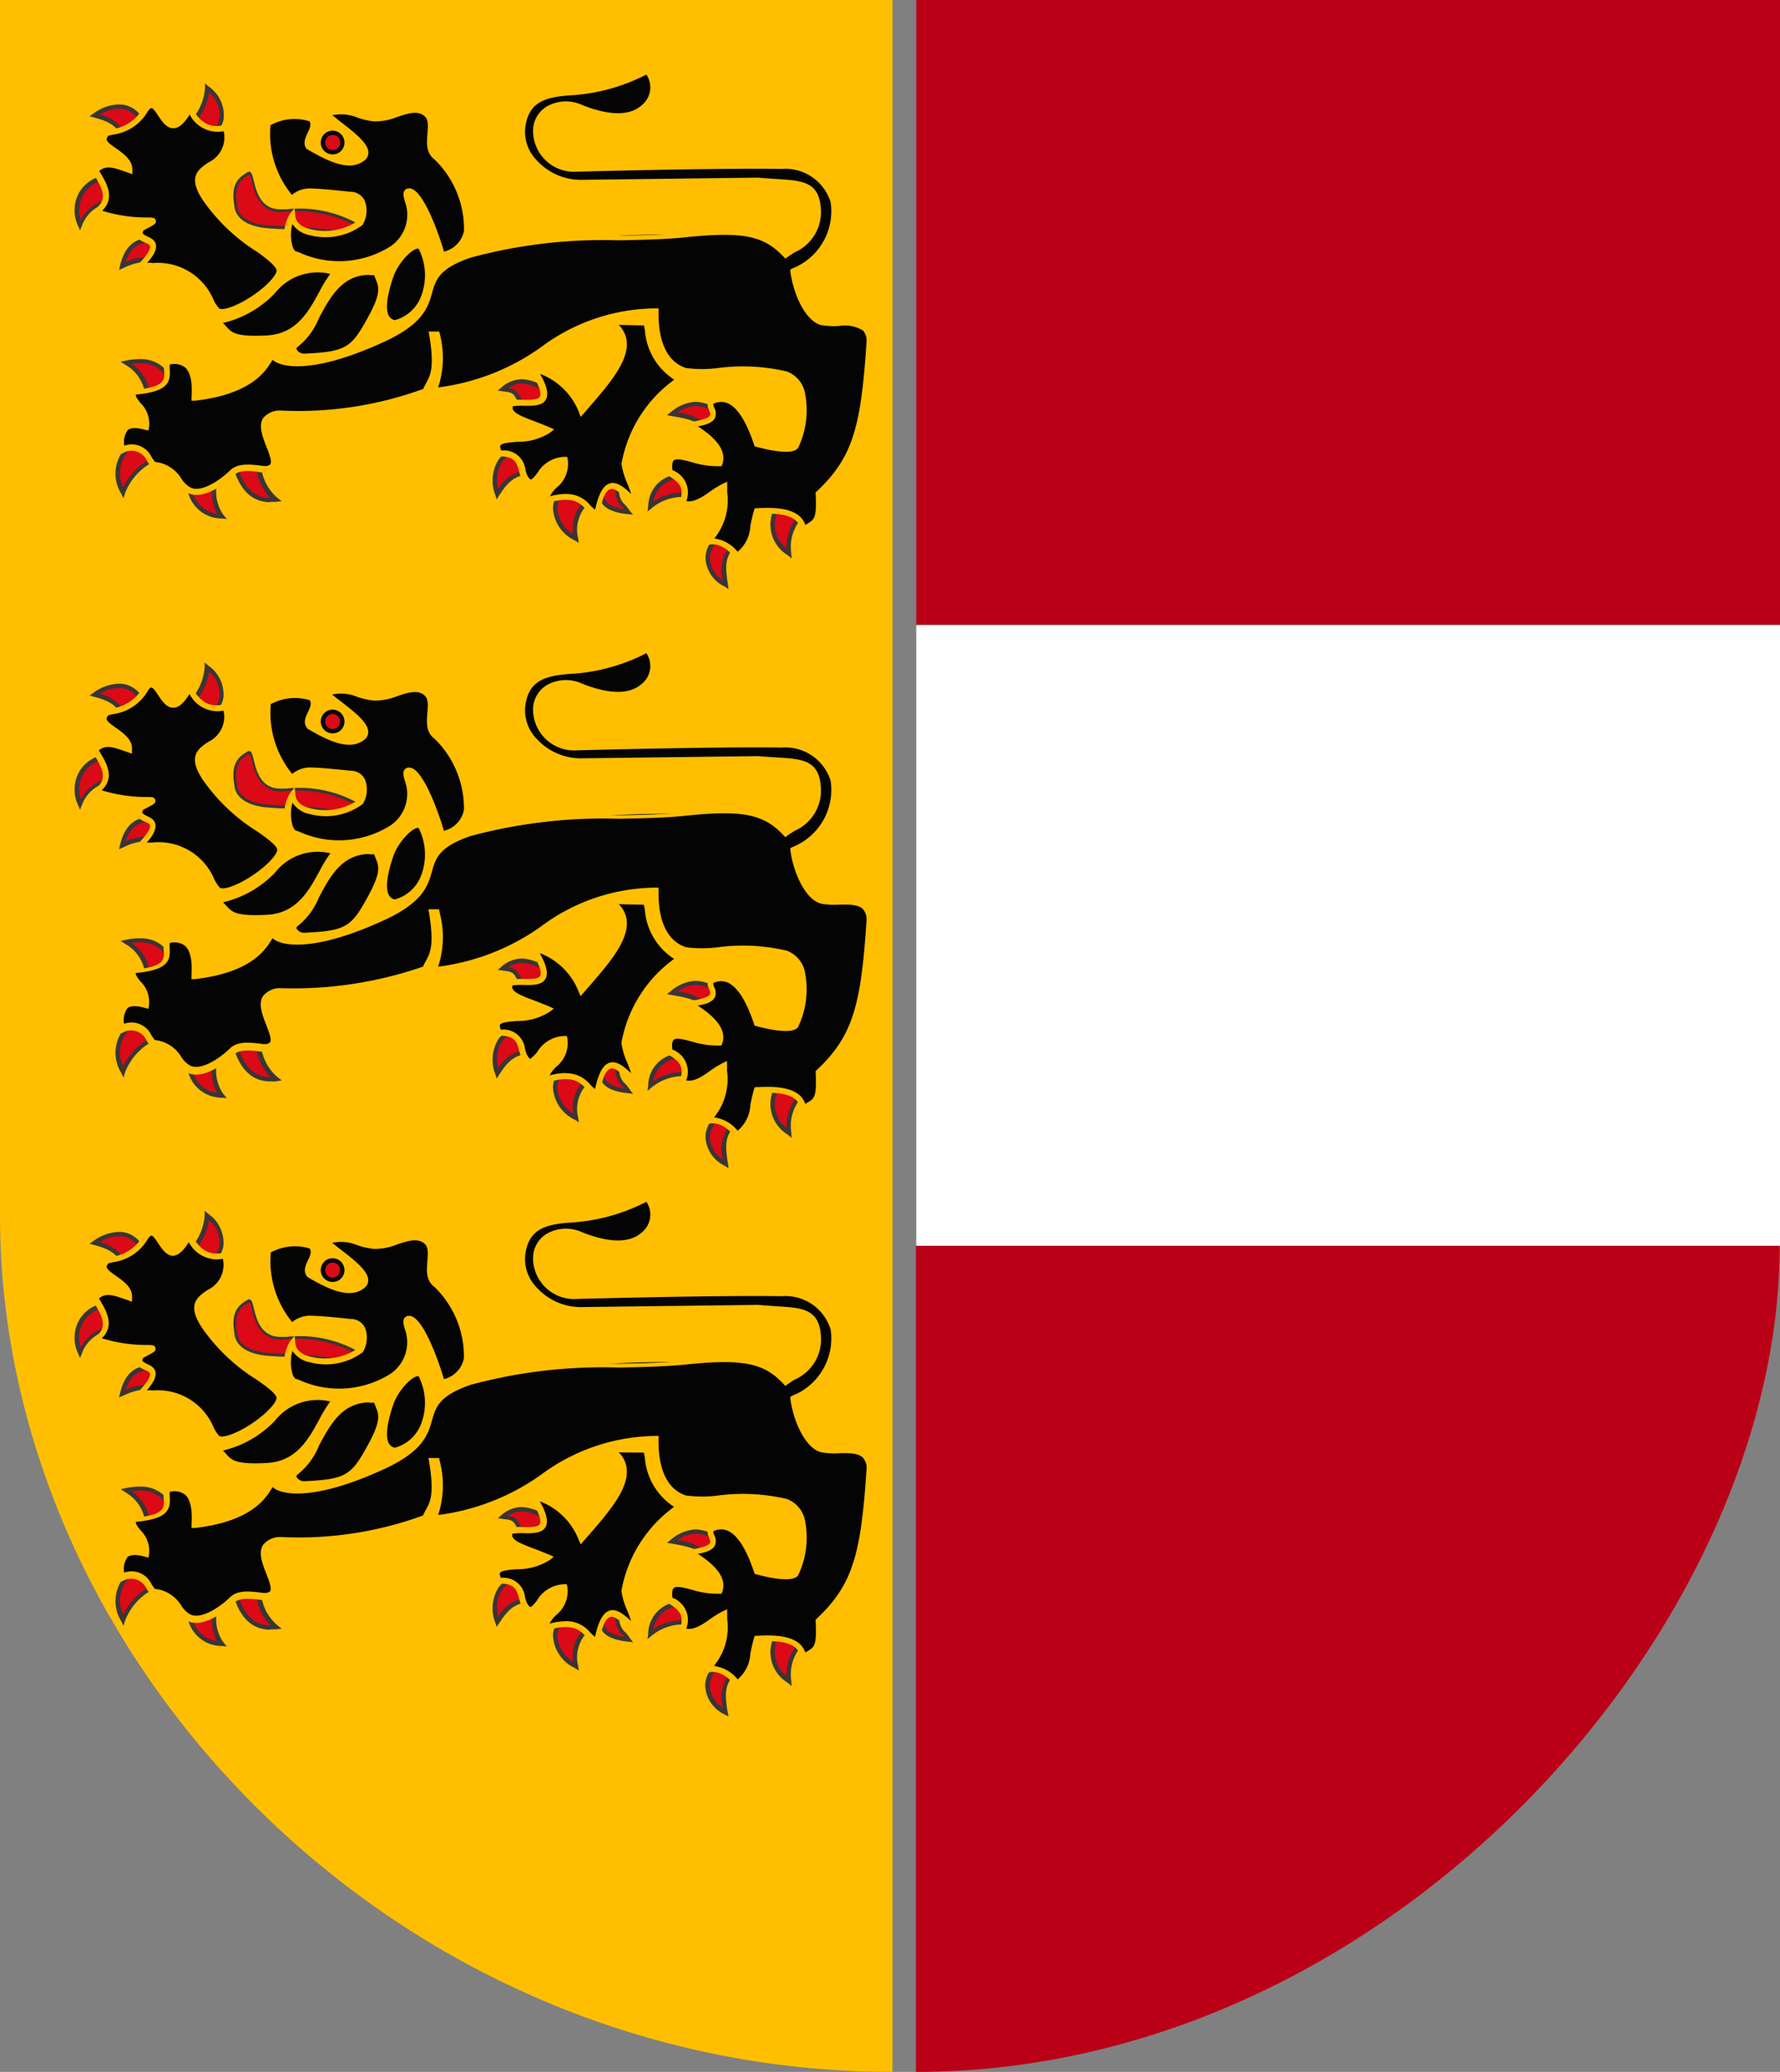 <svg id="kärnten-fleg" xmlns="http://www.w3.org/2000/svg" xmlns:xlink="http://www.w3.org/1999/xlink" width="22.526" height="26.21" viewBox="0 0 22.526 26.21">
  <rect x="0" y="0" width="22.526" height="26.21" fill="#808080" stroke="none"/>
  <defs>
    <clipPath id="clip-path">
      <rect id="Rectangle_605" data-name="Rectangle 605" width="22.526" height="26.21" fill="none"/>
    </clipPath>
  </defs>
  <g id="Group_1055" data-name="Group 1055" clip-path="url(#clip-path)">
    <path id="Path_990" data-name="Path 990" d="M0,0H11.294V26.21C5.009,26.21,0,21.016,0,15.381Z" fill="#ffbf00"/>
    <path id="Path_991" data-name="Path 991" d="M41.4,41.421c0,4.824-4.917,10.449-10.931,10.449V41.421Z" transform="translate(-18.878 -25.66)" fill="#b90017"/>
    <rect id="Rectangle_603" data-name="Rectangle 603" width="10.931" height="7.849" transform="translate(11.595 7.91)" fill="#fff"/>
    <rect id="Rectangle_604" data-name="Rectangle 604" width="10.931" height="7.9" transform="translate(11.595)" fill="#b90017"/>
    <path id="Path_992" data-name="Path 992" d="M20.079,35.091c-.122.173-.151.39.266.428-.1-.137-.2-.2-.112-.395-.122-.055.026-.111-.154-.034" transform="translate(-12.389 -21.715)" fill="#dc0916"/>
    <path id="Path_993" data-name="Path 993" d="M20.356,35.508,20.3,35.5c-.191-.018-.309-.074-.352-.168a.319.319,0,0,1,.066-.3l0-.006.041-.018a.221.221,0,0,1,.072-.025.032.032,0,0,1,.032.036c0,.008,0,.021.039.038l.025.011-.011.025a.232.232,0,0,0,.054.295c.018.022.037.046.055.073Zm-.3-.439a.273.273,0,0,0-.057.243c.03.064.114.107.245.128l-.015-.019a.283.283,0,0,1-.071-.328.093.093,0,0,1-.044-.049l-.03.013Z" transform="translate(-12.345 -21.67)" fill="#393535"/>
    <path id="Path_994" data-name="Path 994" d="M18.607,35.545c-.187.1-.233.394.121.617a.48.48,0,0,1,.155-.48c-.084-.1-.08-.125-.275-.137" transform="translate(-11.438 -22.02)" fill="#dc0916"/>
    <path id="Path_995" data-name="Path 995" d="M18.718,36.171l-.05-.032a.478.478,0,0,1-.277-.413.294.294,0,0,1,.158-.252l.007,0h.008c.182.011.2.032.273.119l.022.028.017.021-.021.017a.451.451,0,0,0-.145.455Zm-.15-.644a.24.24,0,0,0-.122.2.417.417,0,0,0,.2.332.484.484,0,0,1,.151-.427l-.006-.008c-.059-.075-.069-.088-.225-.1" transform="translate(-11.393 -21.974)" fill="#393535"/>
    <path id="Path_996" data-name="Path 996" d="M16.834,34.268c-.206-.047-.464.135-.342.536a.457.457,0,0,1,.411-.271c0-.134.071-.127-.069-.264" transform="translate(-10.197 -21.224)" fill="#dc0916"/>
    <path id="Path_997" data-name="Path 997" d="M16.439,34.825l-.018-.056a.5.5,0,0,1,.041-.446.329.329,0,0,1,.263-.132.313.313,0,0,1,.071.008l.008,0,.006.005c.1.1.106.134.089.2a.412.412,0,0,0-.012.081v.027h-.027c-.2,0-.293.114-.387.259Zm.286-.58a.273.273,0,0,0-.218.11.414.414,0,0,0-.048.339.455.455,0,0,1,.375-.233.534.534,0,0,1,.011-.065c.011-.047.015-.064-.068-.146a.259.259,0,0,0-.051,0" transform="translate(-10.153 -21.18)" fill="#393535"/>
    <path id="Path_998" data-name="Path 998" d="M17.467,32.334c-.042-.207-.432-.575-.747-.3.165.025.165.034.248.234.124-.051.431.249.5.065" transform="translate(-10.358 -19.784)" fill="#dc0916"/>
    <path id="Path_999" data-name="Path 999" d="M17.283,32.378a.556.556,0,0,1-.207-.07.513.513,0,0,0-.175-.062.068.068,0,0,0-.023,0l-.025.01-.016-.038c-.076-.182-.076-.182-.222-.2l-.058-.009.045-.039a.4.4,0,0,1,.266-.105.6.6,0,0,1,.525.42l0,.008,0,.007a.11.11,0,0,1-.11.078m-.382-.186a.527.527,0,0,1,.2.067.527.527,0,0,0,.183.064.055.055,0,0,0,.056-.035.555.555,0,0,0-.47-.368.331.331,0,0,0-.182.055c.112.023.131.057.2.218H16.9" transform="translate(-10.257 -19.74)" fill="#393535"/>
    <path id="Path_1000" data-name="Path 1000" d="M17.948,29.953l.464.01c.064.277.092.57.434.72a1.621,1.621,0,0,0-.71,1.066c0,.109.225.541.1.444s-.326-.4-.444.2c-.165-.071-.17-.319-.641-.178-.041-.146.289-.253.227-.513-.315-.018-.371.475-.513.207-.048-.112-.027-.294-.316-.286-.16-.283.389-.1.621-.3-.3-.131-.564-.177-.473-.335.177-.05.57.1.365-.306-.148-.233.316-.069.533.4.361-.41.795-.87.355-1.135" transform="translate(-10.233 -18.556)" fill="#040405"/>
    <path id="Path_1001" data-name="Path 1001" d="M17.756,32.377l-.043-.018a.408.408,0,0,1-.127-.1c-.085-.086-.172-.173-.488-.078l-.037.011-.01-.038c-.023-.083.038-.15.1-.219a.338.338,0,0,0,.129-.265.38.38,0,0,0-.256.178c-.048.058-.089.109-.142.109h-.008c-.053-.005-.087-.059-.108-.1a.6.6,0,0,1-.026-.08c-.027-.1-.051-.186-.237-.186h-.04l-.011-.02a.157.157,0,0,1-.022-.153c.037-.07.141-.078.274-.089a.892.892,0,0,0,.322-.065l-.122-.048c-.168-.064-.29-.111-.32-.2A.14.14,0,0,1,16.6,30.9l.008-.013.015,0a.681.681,0,0,1,.182-.013c.085,0,.179,0,.2-.037.014-.023.018-.077-.045-.2-.033-.052-.041-.094-.023-.126a.068.068,0,0,1,.074-.034.877.877,0,0,1,.525.479l0-.005c.244-.276.521-.589.485-.817a.3.3,0,0,0-.164-.211l-.122-.073.636.013.006.029c.007.029.013.058.019.087a.712.712,0,0,0,.393.607l.072.032-.07.037a1.584,1.584,0,0,0-.69,1.033,1.056,1.056,0,0,0,.071.224c.065.172.086.232.046.262-.021.015-.048.012-.079-.013s-.041-.035-.063-.054c-.059-.054-.124-.114-.175-.1s-.1.08-.146.327Zm-.425-.311a.388.388,0,0,1,.308.142.532.532,0,0,0,.062.057c.045-.2.1-.306.186-.333s.179.05.25.114l.021.019c-.013-.04-.032-.091-.048-.131a.912.912,0,0,1-.075-.252,1.676,1.676,0,0,1,.667-1.063.809.809,0,0,1-.371-.628l-.012-.057L18,29.927a.33.33,0,0,1,.1.191c.041.263-.236.576-.5.879l-.081.093-.024-.053a.852.852,0,0,0-.486-.488h-.005a.44.44,0,0,0,.024.047c.067.133.08.221.043.28-.048.076-.16.075-.269.073a.824.824,0,0,0-.145.006.054.054,0,0,0,0,.04c.019.053.138.1.276.151.059.023.124.048.19.076l.056.025-.047.039a.755.755,0,0,1-.421.119c-.092.008-.2.016-.213.049-.006.012,0,.032.011.061a.274.274,0,0,1,.306.242.544.544,0,0,0,.021.068c.034.064.046.057.048.057s.056-.047.083-.081a.413.413,0,0,1,.349-.206l.028,0,.007.027a.386.386,0,0,1-.143.364.4.4,0,0,0-.081.107.8.8,0,0,1,.2-.03" transform="translate(-10.171 -18.489)" fill="#ffbf00"/>
    <path id="Path_1002" data-name="Path 1002" d="M25.765,36.079a.426.426,0,0,0,.136.6.567.567,0,0,1,.178-.5c-.084-.1-.119-.091-.314-.1" transform="translate(-15.916 -22.351)" fill="#dc0916"/>
    <path id="Path_1003" data-name="Path 1003" d="M25.89,36.7l-.051-.043a.451.451,0,0,1-.142-.637L25.705,36h.017l.067,0c.139.007.186.009.267.11l.019.023-.025.017a.541.541,0,0,0-.166.472Zm-.155-.637a.383.383,0,0,0,.091.509.586.586,0,0,1,.169-.438c-.054-.06-.086-.062-.209-.068l-.051,0" transform="translate(-15.871 -22.304)" fill="#393535"/>
    <path id="Path_1004" data-name="Path 1004" d="M23.711,37.075c-.187.1-.3.394.052.617-.023-.165-.063-.362.105-.5-.084-.1.038-.106-.157-.118" transform="translate(-14.578 -22.968)" fill="#dc0916"/>
    <path id="Path_1005" data-name="Path 1005" d="M23.754,37.7l-.05-.032a.422.422,0,0,1-.242-.369.356.356,0,0,1,.192-.3l.007,0h.008c.113.007.144.009.147.062a.108.108,0,0,0,.029.066l.017.021-.021.017c-.146.12-.122.285-.1.445Zm-.081-.644a.3.3,0,0,0-.156.245.342.342,0,0,0,.166.286.473.473,0,0,1,.1-.446.143.143,0,0,1-.025-.075h0a.692.692,0,0,0-.088-.009" transform="translate(-14.534 -22.922)" fill="#393535"/>
    <path id="Path_1006" data-name="Path 1006" d="M22.077,35.114a.384.384,0,0,0-.448.374.533.533,0,0,1,.5-.121c.045-.127.045-.08-.049-.253" transform="translate(-13.399 -21.753)" fill="#dc0916"/>
    <path id="Path_1007" data-name="Path 1007" d="M21.533,35.507l.009-.067a.409.409,0,0,1,.475-.4h.016l.008.014.042.075c.046.08.049.088.021.167l-.012.033-.01.028-.027-.012a.28.28,0,0,0-.113-.022.622.622,0,0,0-.356.141ZM22,35.1a.343.343,0,0,0-.393.285.642.642,0,0,1,.334-.113.344.344,0,0,1,.108.017l0-.006c.021-.057.021-.057-.016-.121L22,35.1" transform="translate(-13.339 -21.708)" fill="#393535"/>
    <path id="Path_1008" data-name="Path 1008" d="M22.928,32.789a.418.418,0,0,0-.577.021c.159.031.361.055.447.2.109-.079.107-.026.129-.22" transform="translate(-13.846 -20.247)" fill="#dc0916"/>
    <path id="Path_1009" data-name="Path 1009" d="M22.686,33l-.016-.025c-.072-.12-.238-.151-.384-.178l-.045-.008-.059-.011.047-.037a.523.523,0,0,1,.319-.132.518.518,0,0,1,.29.11l.013.009,0,.017c-.017.151-.021.166-.085.2a.6.6,0,0,0-.056.035Zm-.372-.255a.6.6,0,0,1,.387.177l.037-.022c.041-.024.043-.025.056-.146a.444.444,0,0,0-.245-.092.423.423,0,0,0-.235.083" transform="translate(-13.741 -20.202)" fill="#393535"/>
    <path id="Path_1010" data-name="Path 1010" d="M7.818,34.582c.051.188.172.473.511.431a.62.62,0,0,1-.221-.51c-.134-.01-.148-.055-.291.079" transform="translate(-4.843 -21.365)" fill="#dc0916"/>
    <path id="Path_1011" data-name="Path 1011" d="M8.214,35h0c-.231,0-.39-.153-.473-.456l0-.016.012-.011c.081-.076.127-.1.183-.1a.351.351,0,0,1,.06.007c.019,0,.042.006.069.009l.03,0,0,.029a.6.6,0,0,0,.21.484l.053.041L8.283,35a.541.541,0,0,1-.069,0M7.8,34.546c.076.264.215.4.414.4a.668.668,0,0,1-.184-.463l-.046-.006a.311.311,0,0,0-.051-.006c-.032,0-.064.012-.133.076" transform="translate(-4.793 -21.32)" fill="#393535"/>
    <path id="Path_1012" data-name="Path 1012" d="M6.3,35.109a.411.411,0,0,0,.411.449.525.525,0,0,1-.061-.506.338.338,0,0,0-.35.056" transform="translate(-3.902 -21.699)" fill="#dc0916"/>
    <path id="Path_1013" data-name="Path 1013" d="M6.726,35.546l-.067-.006a.439.439,0,0,1-.436-.475v-.016l.014-.009a.443.443,0,0,1,.232-.086.5.5,0,0,1,.14.027l.029.008-.011.028a.5.5,0,0,0,.056.478Zm-.447-.467a.377.377,0,0,0,.323.4.573.573,0,0,1-.037-.452.358.358,0,0,0-.1-.016.373.373,0,0,0-.189.07" transform="translate(-3.855 -21.654)" fill="#393535"/>
    <path id="Path_1014" data-name="Path 1014" d="M4.132,34a.451.451,0,0,0-.144.623.776.776,0,0,1,.442-.441c-.033-.13-.124-.091-.3-.182" transform="translate(-2.43 -21.061)" fill="#dc0916"/>
    <path id="Path_1015" data-name="Path 1015" d="M3.947,34.64l-.03-.061a.479.479,0,0,1,.154-.658l.013-.009.015.008a.813.813,0,0,0,.151.06c.075.024.135.042.16.14l.008.029-.029,0a.746.746,0,0,0-.421.422Zm.142-.663a.411.411,0,0,0-.147.521.836.836,0,0,1,.407-.39c-.019-.045-.053-.056-.115-.075a.9.9,0,0,1-.145-.056" transform="translate(-2.384 -21.009)" fill="#393535"/>
    <path id="Path_1016" data-name="Path 1016" d="M4.77,31.531c-.067-.183-.234-.323-.568-.253a.52.52,0,0,1,.269.428c.134,0,.168-.029.3-.175" transform="translate(-2.603 -19.365)" fill="#dc0916"/>
    <path id="Path_1017" data-name="Path 1017" d="M4.326,31.69l0-.03a.5.5,0,0,0-.257-.4l-.056-.036.065-.014a.841.841,0,0,1,.17-.019.427.427,0,0,1,.43.289l.006.016-.011.012c-.13.145-.17.183-.319.184Zm-.17-.44a.536.536,0,0,1,.228.384c.1,0,.129-.031.239-.153a.369.369,0,0,0-.372-.238.7.7,0,0,0-.1.007" transform="translate(-2.487 -19.321)" fill="#393535"/>
    <path id="Path_1018" data-name="Path 1018" d="M8.439,23.933a12.307,12.307,0,0,1,2.713-.257c.748-.078,1.029-.019,1.286.257.18-.129.433-.219.406-.587s-.29-.3-.755-.35l-2.238.028A.714.714,0,0,1,9.1,22.34c.037-.371.288-.44.592-.462a2.279,2.279,0,0,0,1-.28.342.342,0,0,1-.056.476.789.789,0,0,1-.783,0c-.333-.132-.568.064-.573.279a.483.483,0,0,0,.514.49s1.777-.048,2.591-.034c.787.013.949.9.153,1.331.037.267.18.6.364.645.212.049.606-.1.6.255-.072,1.086-.18,1.481-.643,1.915.018.412-.055.353-.2.463-.031-.256-.367-.247-.587-.238-.077.24-.038.42-.252.562,0,0-.182-.26-.42-.162.285-.179.257-.457.258-.707-.177.084-.353.289-.53.208.087-.224-.029-.312-.161-.39-.055-.382.29-.091.629-.112.059-.163-.1-.326-.378-.49.475-.068.224-.192.266-.293.233-.123.429.058.588.532,0,0,.427.113.49.028s.25-.773-.126-.909a7.416,7.416,0,0,0-1.273-.042c-.175-.053-.387-.236-.377-.755-1.07-.075-1.7.976-2.806,1a1.15,1.15,0,0,0,.039-.709H7.963c.087.524-.021.559-.083.713a5.534,5.534,0,0,1-1.818.286c-.57.027.156.691-.211.706-.162-.02-.328-.045-.419.043-.148.14-.386.3-.541.224s-.149-.291-.452-.322c-.1-.109-.134-.29-.405-.191-.015-.2,0-.382.313-.293.041-.229-.221-.315-.159-.44.547-.043.4-.226.42-.374.234-.054.375.054.349.446.984-.109.925-.632,1.006-.51.054.081.447.2,1.381-.231s.242-.771,1.1-1.064" transform="translate(-2.496 -13.38)" fill="#040405"/>
    <path id="Path_1019" data-name="Path 1019" d="M11.752,27.7l-.021-.03c-.007-.01-.168-.233-.374-.149l-.035-.068a.612.612,0,0,0,.24-.609v0c-.033.019-.066.042-.1.064-.131.089-.266.181-.41.115l-.032-.015.013-.033c.075-.2-.017-.268-.145-.344l-.016-.009,0-.018c-.015-.105,0-.172.04-.209.063-.057.164-.03.293,0a1.2,1.2,0,0,0,.3.051h.008c.024-.121-.1-.259-.368-.42l-.092-.055.106-.015c.2-.029.248-.065.259-.085s0-.035-.01-.067a.153.153,0,0,1-.012-.119l.005-.013.012-.006a.3.3,0,0,1,.258-.021c.145.059.269.24.377.555a.8.8,0,0,0,.43.037,1.046,1.046,0,0,0,.072-.647.291.291,0,0,0-.18-.2,2.383,2.383,0,0,0-.841-.039,1.559,1.559,0,0,1-.431,0c-.152-.046-.4-.206-.4-.756l-.072,0a2.537,2.537,0,0,0-1.3.485,2.83,2.83,0,0,1-1.394.522H7.864l.022-.054a.9.9,0,0,0,.035-.1c-.01.021-.02.04-.03.058s-.026.049-.038.077l0,.011-.01.007A4.779,4.779,0,0,1,6,25.889c-.091,0-.15.027-.175.065-.042.065.006.189.049.3s.086.218.041.287a.147.147,0,0,1-.126.057l-.031,0c-.142-.019-.29-.037-.363.035-.173.164-.415.31-.584.231a.4.4,0,0,1-.146-.138.362.362,0,0,0-.293-.181l-.015,0-.01-.011a.772.772,0,0,1-.057-.076.212.212,0,0,0-.307-.1l-.047.018,0-.05c-.009-.117-.011-.248.071-.315a.28.28,0,0,1,.246-.029.32.32,0,0,0-.1-.2c-.051-.062-.1-.127-.064-.206l.01-.019.022,0c.4-.032.393-.129.385-.242a.451.451,0,0,1,0-.1l0-.025.025-.006a.313.313,0,0,1,.285.044.479.479,0,0,1,.113.4c.64-.082.8-.342.868-.454.024-.04.041-.068.075-.068h0a.069.069,0,0,1,.054.035c.03.046.387.191,1.333-.245.46-.212.511-.393.561-.568s.1-.347.538-.5a6.478,6.478,0,0,1,1.9-.222c.3-.006.582-.011.824-.037.732-.076,1.033-.022,1.295.245l.065-.042a.482.482,0,0,0,.3-.492c-.02-.268-.166-.277-.485-.3-.072,0-.15-.01-.236-.018l-2.234.028H9.767a.835.835,0,0,1-.59-.263A.593.593,0,0,1,9,22.248c.041-.419.345-.476.627-.5a2.267,2.267,0,0,0,.979-.274l.034-.022.019.036a.38.38,0,0,1-.064.522.828.828,0,0,1-.822.006.414.414,0,0,0-.39.015.287.287,0,0,0-.131.229.447.447,0,0,0,.478.451c.014,0,1.783-.05,2.59-.034a.673.673,0,0,1,.7.479.855.855,0,0,1-.5.91c.041.26.176.551.331.587a.854.854,0,0,0,.2.01.494.494,0,0,1,.361.078.267.267,0,0,1,.068.2c-.07,1.054-.173,1.485-.643,1.93.012.323-.035.366-.14.43a.668.668,0,0,0-.071.048l-.053.041-.009-.067c-.025-.2-.277-.215-.521-.205-.017.057-.027.11-.037.161a.514.514,0,0,1-.223.395Zm-.276-.272a.458.458,0,0,1,.293.168.456.456,0,0,0,.161-.326,1.9,1.9,0,0,1,.047-.2l.008-.025h.027c.19-.009.536-.022.613.212l.031-.019c.082-.049.116-.07.1-.379v-.018l.013-.012c.465-.435.561-.834.631-1.89a.2.2,0,0,0-.046-.147c-.061-.061-.185-.058-.306-.056a.922.922,0,0,1-.219-.012c-.2-.047-.353-.384-.393-.676l0-.026.023-.013a.779.779,0,0,0,.487-.838.6.6,0,0,0-.623-.422c-.8-.013-2.572.034-2.59.035a.519.519,0,0,1-.553-.529.362.362,0,0,1,.165-.291.489.489,0,0,1,.46-.022c.236.094.556.17.744.006a.29.29,0,0,0,.065-.393,2.393,2.393,0,0,1-.978.263c-.328.024-.525.1-.557.428a.52.52,0,0,0,.154.4.758.758,0,0,0,.535.239h.021l2.239-.028c.089.008.166.013.237.017.32.019.532.033.556.367a.555.555,0,0,1-.333.562c-.03.02-.061.039-.089.059l-.027.02-.023-.024c-.251-.269-.521-.323-1.254-.245-.245.025-.53.031-.831.037a6.411,6.411,0,0,0-1.874.218c-.4.137-.442.28-.489.446-.052.183-.111.389-.6.616-.936.431-1.333.317-1.418.23l-.011.018c-.077.125-.255.417-.97.5l-.045,0,0-.045c.013-.193-.016-.32-.084-.378a.22.22,0,0,0-.192-.033.513.513,0,0,0,0,.058c.011.158-.014.283-.43.321,0,.026.019.055.06.106a.364.364,0,0,1,.108.306l-.007.041-.041-.011c-.108-.031-.182-.029-.221,0a.254.254,0,0,0-.046.2.277.277,0,0,1,.347.148c.014.019.027.04.043.058a.44.44,0,0,1,.332.21.32.32,0,0,0,.117.114c.124.06.341-.066.5-.217.1-.1.265-.076.425-.056l.024,0a.085.085,0,0,0,.06-.023c.023-.036-.015-.132-.048-.217-.049-.126-.106-.269-.042-.367a.276.276,0,0,1,.235-.1,5.017,5.017,0,0,0,1.79-.273c.011-.027.024-.05.037-.074.055-.1.107-.2.039-.608l-.008-.044h.135L8,24.844a1.206,1.206,0,0,1-.021.677,2.868,2.868,0,0,0,1.3-.508,2.447,2.447,0,0,1,1.453-.492l.036,0v.036c-.01.53.215.677.35.718a1.58,1.58,0,0,0,.4,0,2.431,2.431,0,0,1,.872.043.363.363,0,0,1,.226.252,1.1,1.1,0,0,1-.083.715c-.071.1-.395.023-.53-.013l-.02-.005-.006-.019c-.1-.3-.215-.478-.34-.529a.215.215,0,0,0-.178.01.168.168,0,0,0,.014.052.146.146,0,0,1,.005.132c-.027.047-.093.08-.214.1.188.122.378.29.309.482l-.009.023-.025,0a1.112,1.112,0,0,1-.356-.052c-.1-.025-.191-.05-.223-.021-.013.012-.027.043-.017.124a.3.3,0,0,1,.175.39c.094.021.2-.047.3-.119a1.24,1.24,0,0,1,.162-.1l.055-.026v.126a.764.764,0,0,1-.163.584" transform="translate(-2.434 -13.292)" fill="#ffbf00"/>
    <path id="Path_1020" data-name="Path 1020" d="M4.626,27.367c-.153-.146-.46-.194-.561.213a.766.766,0,0,1,.449-.08c.073-.113.162.056.112-.133" transform="translate(-2.518 -16.888)" fill="#dc0916"/>
    <path id="Path_1021" data-name="Path 1021" d="M3.958,27.585l.014-.057c.073-.3.244-.339.339-.339a.4.4,0,0,1,.268.113l.006.005,0,.008c.019.071.02.1.006.116s-.023.019-.055.012a.117.117,0,0,0-.023,0c-.011,0-.027,0-.044.03l-.01.014-.017,0a.739.739,0,0,0-.433.077Zm.353-.341c-.123,0-.217.085-.269.241a.781.781,0,0,1,.393-.059.1.1,0,0,1,.08-.041.143.143,0,0,1,.031,0,.435.435,0,0,0-.011-.052.342.342,0,0,0-.224-.093" transform="translate(-2.452 -16.843)" fill="#393535"/>
    <path id="Path_1022" data-name="Path 1022" d="M2.972,25.158a.412.412,0,0,0-.377.6.478.478,0,0,1,.4-.306c-.01-.134.131-.177-.023-.3" transform="translate(-1.58 -15.584)" fill="#dc0916"/>
    <path id="Path_1023" data-name="Path 1023" d="M2.549,25.783l-.023-.054a.458.458,0,0,1,.023-.444.442.442,0,0,1,.35-.2l.033,0h.008l.006,0c.115.09.086.151.059.211a.2.2,0,0,0-.026.106l0,.027-.027,0a.451.451,0,0,0-.378.291ZM2.9,25.14a.391.391,0,0,0-.3.175.383.383,0,0,0-.039.337.484.484,0,0,1,.368-.265.292.292,0,0,1,.031-.106c.024-.053.037-.081-.037-.14H2.9" transform="translate(-1.536 -15.54)" fill="#393535"/>
    <path id="Path_1024" data-name="Path 1024" d="M3.761,23.073c-.019-.211-.272-.4-.615-.161a.458.458,0,0,1,.385.308c.129-.037.143.028.23-.147" transform="translate(-1.949 -14.125)" fill="#dc0916"/>
    <path id="Path_1025" data-name="Path 1025" d="M3.408,23.21,3.4,23.183c-.056-.191-.2-.244-.365-.289l-.057-.015.048-.034a.571.571,0,0,1,.322-.116.331.331,0,0,1,.336.3v.008l0,.007c-.064.128-.094.142-.166.148a.377.377,0,0,0-.081.014Zm-.3-.352a.455.455,0,0,1,.337.285.483.483,0,0,1,.065-.009c.048,0,.065-.005.118-.11a.273.273,0,0,0-.28-.24.473.473,0,0,0-.24.074" transform="translate(-1.845 -14.08)" fill="#393535"/>
    <path id="Path_1026" data-name="Path 1026" d="M6.367,22.815c.2-.073.348-.362.027-.631a.7.7,0,0,1-.3.533c.069.115.086.06.278.1" transform="translate(-3.772 -13.743)" fill="#dc0916"/>
    <path id="Path_1027" data-name="Path 1027" d="M6.308,22.747l-.008,0a.918.918,0,0,0-.139-.016A.152.152,0,0,1,6,22.635l-.014-.024.023-.014a.677.677,0,0,0,.292-.51v-.059l.045.038a.445.445,0,0,1,.192.409.358.358,0,0,1-.227.268Zm-.242-.118c.029.042.045.043.1.046a.972.972,0,0,1,.138.016.3.3,0,0,0,.185-.224.367.367,0,0,0-.132-.321.748.748,0,0,1-.29.483" transform="translate(-3.711 -13.647)" fill="#393535"/>
    <path id="Path_1028" data-name="Path 1028" d="M5.508,24.834c.053.176-.65.642-.787.527s-.16-.632-.989-.555c.427-.44-.122-.263.021-.485.359-.185-.006,0-.575-.2.234-.166.089-.358-.008-.524.119-.128.253-.068.432-.006.009-.226-.471-.3-.282-.469a.614.614,0,0,0,.488-.3c.186-.258.239.57.554-.009a.384.384,0,0,0,.463.241c.121.6-.6.374-.26.9s.89.7.943.884" transform="translate(-1.964 -14.103)" fill="#040405"/>
    <path id="Path_1029" data-name="Path 1029" d="M4.662,25.356a.132.132,0,0,1-.086-.027.462.462,0,0,1-.09-.134c-.1-.187-.252-.471-.871-.412l-.1.01.072-.074c.145-.149.159-.21.154-.234s-.029-.033-.067-.05-.084-.038-.1-.084A.135.135,0,0,1,3.6,24.24l.005-.008.009,0,.045-.023a1.9,1.9,0,0,1-.615-.111l-.068-.024.059-.042c.174-.123.115-.251.007-.431L3,23.528l.019-.021c.122-.131.256-.092.409-.038a.479.479,0,0,0-.161-.153c-.077-.054-.149-.1-.153-.175a.141.141,0,0,1,.057-.112l.017-.008.067-.016a.53.53,0,0,0,.4-.272.132.132,0,0,1,.1-.067h0c.062,0,.1.064.15.131s.082.122.124.122h0c.026,0,.082-.027.171-.19l.032-.06.034.059c.116.205.235.268.421.222l.038-.009.008.039a.432.432,0,0,1-.219.511c-.126.086-.2.138-.046.377a2.3,2.3,0,0,0,.666.63c.148.1.255.177.282.264.046.154-.282.379-.349.422a1,1,0,0,1-.413.172M3.771,24.7a.765.765,0,0,1,.782.46.437.437,0,0,0,.072.111c.038.031.205-.017.408-.151s.333-.285.317-.337-.121-.133-.252-.223a2.358,2.358,0,0,1-.687-.651c-.2-.3-.063-.393.067-.482a.35.35,0,0,0,.194-.395.4.4,0,0,1-.431-.211c-.07.115-.135.171-.2.174H4.034c-.083,0-.138-.082-.187-.155-.027-.041-.065-.1-.088-.1s-.026.014-.042.036a.6.6,0,0,1-.444.3l-.056.013a.066.066,0,0,0-.025.045c0,.033.063.076.121.117.093.066.21.148.2.274l0,.051-.086-.03c-.157-.056-.249-.083-.333-.011l.009.016c.084.139.2.325.027.488a1.881,1.881,0,0,0,.561.085c.076,0,.108,0,.117.039s-.01.049-.153.123c-.015.025-.013.037-.012.04s.033.026.056.037c.044.02.1.045.11.105S3.79,24.6,3.7,24.7l.068,0" transform="translate(-1.843 -14.042)" fill="#ffbf00"/>
    <path id="Path_1030" data-name="Path 1030" d="M8.7,28.261c-.761-.2-.72.5-1.519.622.185.109.08.247.651.217s.651-.615.868-.839" transform="translate(-4.449 -17.485)" fill="#040405"/>
    <path id="Path_1031" data-name="Path 1031" d="M7.508,29.081c-.3,0-.362-.066-.429-.14a.389.389,0,0,0-.1-.086L6.887,28.8l.106-.016a1.239,1.239,0,0,0,.7-.374.769.769,0,0,1,.834-.247l.063.016-.046.047a1.293,1.293,0,0,0-.169.261c-.138.253-.31.568-.724.589-.054,0-.1,0-.145,0m-.417-.237a.6.6,0,0,1,.044.046c.067.074.119.133.514.111.371-.02.525-.3.661-.55a1.785,1.785,0,0,1,.139-.228.686.686,0,0,0-.7.244,1.333,1.333,0,0,1-.654.376" transform="translate(-4.266 -17.424)" fill="#ffbf00"/>
    <path id="Path_1032" data-name="Path 1032" d="M10.813,28.31c.045.156.137.2-.079.592s-.3.449-.819.474c-.113.01-.2-.085-.128-.148.3-.17.354-1,1.026-.918" transform="translate(-6.048 -17.534)" fill="#040405"/>
    <path id="Path_1033" data-name="Path 1033" d="M9.835,29.352a.178.178,0,0,1-.164-.092.1.1,0,0,1,.027-.123.856.856,0,0,0,.257-.347c.151-.283.342-.635.8-.58l.024,0,.007.024a.7.7,0,0,0,.025.068c.05.13.073.226-.107.553-.225.409-.328.469-.85.493H9.835m.826-1.072c-.348,0-.5.289-.638.546a.888.888,0,0,1-.28.373.026.026,0,0,0,0,.03.112.112,0,0,0,.108.046c.519-.024.583-.079.789-.454.171-.312.142-.386.1-.488-.006-.016-.013-.033-.019-.05l-.061,0" transform="translate(-5.986 -17.472)" fill="#ffbf00"/>
    <path id="Path_1034" data-name="Path 1034" d="M13.229,27.449a.658.658,0,0,1-.336.957c-.2-.034-.153-.32-.052-.611.077-.21.32-.447.387-.346" transform="translate(-7.902 -16.99)" fill="#040405"/>
    <path id="Path_1035" data-name="Path 1035" d="M12.833,28.384l-.008,0a.184.184,0,0,1-.134-.089c-.062-.105-.045-.293.053-.573.062-.167.237-.379.363-.394a.1.1,0,0,1,.091.04l0,0a.822.822,0,0,1,.024.685.565.565,0,0,1-.383.326Zm.288-.982h0c-.078.009-.24.181-.3.344-.11.316-.093.451-.059.508a.107.107,0,0,0,.073.052.493.493,0,0,0,.325-.282.743.743,0,0,0-.021-.617.014.014,0,0,0-.013-.006" transform="translate(-7.839 -16.928)" fill="#ffbf00"/>
    <path id="Path_1036" data-name="Path 1036" d="M9.517,25.776a1.569,1.569,0,0,0-1.127-.285c-.395,0-.334-.521-.411-.473s-.211.115-.159.4c.01.185.211.261.413.276s.485.012.791.061.382.175.382.175Z" transform="translate(-4.837 -15.497)" fill="#dc0916"/>
    <path id="Path_1037" data-name="Path 1037" d="M9.375,25.933,9.36,25.91s-.08-.121-.369-.167a5.085,5.085,0,0,0-.589-.05c-.072,0-.14-.006-.2-.01-.264-.02-.421-.126-.43-.293-.051-.281.074-.358.156-.409l.011-.007a.038.038,0,0,1,.019-.006c.033,0,.043.042.06.111.033.136.088.364.338.364h.074a1.5,1.5,0,0,1,1.07.29l.011.011Zm-1.417-.928-.011.006c-.078.048-.186.115-.139.374.011.21.281.252.4.261.059,0,.127.007.2.01A5.088,5.088,0,0,1,9,25.707a.633.633,0,0,1,.379.163l.088-.121a1.581,1.581,0,0,0-1.1-.269h0c-.279,0-.341-.255-.374-.392a.361.361,0,0,0-.025-.083" transform="translate(-4.807 -15.467)" fill="#393535"/>
    <path id="Path_1038" data-name="Path 1038" d="M10.858,22.953c.164.12-.042.427.14.558.2.143.742,1.076.07,1.242-.078-.307-.3-.829-.419-.809s.232.365-.209.726a1.4,1.4,0,0,1-1.228.07c-.1-.029-.129-.365-.028-.488.032.333.759.245.851.1.067-.107.09-.353-.126-.363,0,0-.363-.038-.516-.042a.336.336,0,0,0-.223.1c-.265-.323-.386-.868-.293-.963a.674.674,0,0,1,.545-.056c.1.128-.111.257-.028.363.232.135.5.275.67.14s-.268-.384-.461-.558c.268-.1.4.04.614.056s.471-.194.642-.07" transform="translate(-5.479 -14.195)" fill="#040405"/>
    <path id="Path_1039" data-name="Path 1039" d="M9.793,24.831a2.121,2.121,0,0,1-.622-.108l-.031-.01a.162.162,0,0,1-.1-.119.528.528,0,0,1,.049-.43l.059-.072.008.092c.008.088.075.147.2.176a.738.738,0,0,0,.581-.1.275.275,0,0,0,.022-.24.125.125,0,0,0-.117-.065c-.006,0-.366-.037-.516-.042H9.325a.306.306,0,0,0-.189.086l-.03.03L9.079,24c-.271-.331-.406-.9-.29-1.014a.7.7,0,0,1,.584-.065l.01,0,.007.009a.209.209,0,0,1-.008.238c-.03.061-.041.092-.024.12.224.129.473.256.62.138A.047.047,0,0,0,10,23.394c0-.081-.183-.222-.315-.325-.063-.048-.122-.094-.169-.137l-.047-.042.059-.021a.6.6,0,0,1,.433.009.846.846,0,0,0,.2.044.727.727,0,0,0,.261-.054c.139-.046.283-.094.4-.009.1.071.088.193.08.3s-.016.2.06.258a1.283,1.283,0,0,1,.4.976.422.422,0,0,1-.345.334l-.037.01-.009-.037a1.652,1.652,0,0,0-.373-.781h0s.01.04.018.068a.553.553,0,0,1-.21.649.931.931,0,0,1-.609.195m-.678-.543a.534.534,0,0,0,0,.282c.014.046.033.066.044.069l.033.01a1.217,1.217,0,0,0,1.16-.073.481.481,0,0,0,.184-.571c-.016-.058-.027-.1-.005-.133a.068.068,0,0,1,.049-.03h.013c.177,0,.383.607.439.8a.338.338,0,0,0,.253-.265,1.227,1.227,0,0,0-.372-.9c-.11-.08-.1-.21-.091-.325s.015-.187-.048-.233c-.086-.063-.205-.023-.332.019a.769.769,0,0,1-.29.057.894.894,0,0,1-.215-.047.538.538,0,0,0-.32-.03c.034.028.072.058.112.088.169.131.344.267.345.384a.122.122,0,0,1-.05.1c-.186.149-.465.008-.713-.136l-.011-.01c-.054-.069-.018-.144.011-.205s.049-.106.023-.149a.639.639,0,0,0-.493.05,1.219,1.219,0,0,0,.271.882.355.355,0,0,1,.212-.081h.008c.153,0,.5.04.519.041a.2.2,0,0,1,.179.105.345.345,0,0,1-.025.316.784.784,0,0,1-.662.129.341.341,0,0,1-.229-.147" transform="translate(-5.418 -14.132)" fill="#ffbf00"/>
    <path id="Path_1040" data-name="Path 1040" d="M10.985,23.8a.122.122,0,0,1-.244,0h0a.122.122,0,0,1,.244,0Z" transform="translate(-6.654 -14.668)" fill="#dc0916"/>
    <path id="Path_1041" data-name="Path 1041" d="M10.82,23.9a.15.15,0,1,1,.149-.15.148.148,0,0,1-.149.15Zm0-.245a.092.092,0,0,0-.067.028.095.095,0,0,0,.067.162v0a.093.093,0,0,0,.066-.028.095.095,0,0,0-.067-.162" transform="translate(-6.61 -14.623)" fill="#040405"/>
    <path id="Path_1042" data-name="Path 1042" d="M20.079,53.319c-.122.173-.151.39.266.428-.1-.137-.2-.2-.112-.395-.122-.055.026-.111-.154-.034" transform="translate(-12.389 -33.007)" fill="#dc0916"/>
    <path id="Path_1043" data-name="Path 1043" d="M20.356,53.736,20.3,53.73c-.191-.018-.309-.074-.352-.168a.319.319,0,0,1,.066-.3l0-.006.041-.018a.221.221,0,0,1,.072-.025.032.032,0,0,1,.032.036c0,.008,0,.021.039.038l.025.011-.011.025a.232.232,0,0,0,.054.295c.018.022.037.046.055.073Zm-.3-.439A.273.273,0,0,0,20,53.54c.03.064.114.107.245.128l-.015-.019a.283.283,0,0,1-.071-.328.093.093,0,0,1-.044-.049l-.03.013Z" transform="translate(-12.345 -32.962)" fill="#393535"/>
    <path id="Path_1044" data-name="Path 1044" d="M18.607,53.773c-.187.1-.233.394.121.617a.48.48,0,0,1,.155-.48c-.084-.1-.08-.125-.275-.137" transform="translate(-11.438 -33.312)" fill="#dc0916"/>
    <path id="Path_1045" data-name="Path 1045" d="M18.718,54.4l-.05-.032a.478.478,0,0,1-.277-.413.294.294,0,0,1,.158-.252l.007,0h.008c.182.011.2.032.273.119l.022.028.017.021-.021.017a.451.451,0,0,0-.145.455Zm-.15-.644a.24.24,0,0,0-.122.2.417.417,0,0,0,.2.332.484.484,0,0,1,.151-.427l-.006-.008c-.059-.075-.069-.088-.225-.1" transform="translate(-11.393 -33.267)" fill="#393535"/>
    <path id="Path_1046" data-name="Path 1046" d="M16.834,52.5c-.206-.047-.464.135-.342.536a.457.457,0,0,1,.411-.271c0-.134.071-.127-.069-.264" transform="translate(-10.197 -32.516)" fill="#dc0916"/>
    <path id="Path_1047" data-name="Path 1047" d="M16.439,53.052,16.421,53a.5.5,0,0,1,.041-.446.329.329,0,0,1,.263-.132.313.313,0,0,1,.071.008l.008,0,.006.005c.1.1.106.134.089.2a.413.413,0,0,0-.012.081v.027h-.027c-.2,0-.293.114-.387.259Zm.286-.58a.273.273,0,0,0-.218.11.414.414,0,0,0-.048.339.455.455,0,0,1,.375-.233.534.534,0,0,1,.011-.065c.011-.047.015-.064-.068-.147a.259.259,0,0,0-.051,0" transform="translate(-10.153 -32.472)" fill="#393535"/>
    <path id="Path_1048" data-name="Path 1048" d="M17.467,50.562c-.042-.207-.432-.575-.747-.3.165.025.165.034.248.234.124-.051.431.249.5.065" transform="translate(-10.358 -31.076)" fill="#dc0916"/>
    <path id="Path_1049" data-name="Path 1049" d="M17.283,50.605a.556.556,0,0,1-.207-.07.513.513,0,0,0-.175-.062.068.068,0,0,0-.023,0l-.025.01-.016-.038c-.076-.182-.076-.182-.222-.2l-.058-.009L16.6,50.2a.4.4,0,0,1,.266-.105.6.6,0,0,1,.525.42l0,.008,0,.007a.11.11,0,0,1-.11.078m-.382-.186a.527.527,0,0,1,.2.067.527.527,0,0,0,.183.064.055.055,0,0,0,.056-.035.555.555,0,0,0-.47-.368.332.332,0,0,0-.182.055c.112.023.131.057.2.218H16.9" transform="translate(-10.257 -31.031)" fill="#393535"/>
    <path id="Path_1050" data-name="Path 1050" d="M17.948,48.18l.464.01c.064.277.092.57.434.72a1.621,1.621,0,0,0-.71,1.066c0,.109.225.541.1.444s-.326-.4-.444.2c-.165-.071-.17-.319-.641-.178-.041-.146.289-.253.227-.513-.315-.018-.371.475-.513.207-.048-.112-.027-.294-.316-.286-.16-.283.389-.1.621-.3-.3-.131-.564-.177-.473-.335.177-.05.57.1.365-.306-.148-.233.316-.069.533.4.361-.41.795-.87.355-1.135" transform="translate(-10.233 -29.847)" fill="#040405"/>
    <path id="Path_1051" data-name="Path 1051" d="M17.756,50.6l-.043-.018a.408.408,0,0,1-.127-.1c-.085-.085-.172-.172-.488-.078l-.037.011-.01-.038c-.023-.083.038-.149.1-.219a.337.337,0,0,0,.129-.265.38.38,0,0,0-.256.178c-.05.061-.1.118-.15.109s-.088-.059-.109-.1a.6.6,0,0,1-.026-.08c-.027-.1-.051-.186-.237-.186h-.04l-.011-.02a.157.157,0,0,1-.022-.153c.037-.07.142-.078.274-.089a.909.909,0,0,0,.322-.065l-.122-.048c-.168-.064-.289-.111-.32-.2a.14.14,0,0,1,.016-.118l.008-.013.015,0A.677.677,0,0,1,16.8,49.1c.085,0,.179,0,.2-.037.014-.023.018-.076-.045-.2-.033-.052-.041-.095-.023-.126a.072.072,0,0,1,.067-.034h.006a.877.877,0,0,1,.525.479l0,0c.244-.276.521-.59.486-.818a.3.3,0,0,0-.164-.211l-.122-.073.636.013.006.029c.007.029.013.058.019.087a.714.714,0,0,0,.393.607l.072.032-.07.037a1.582,1.582,0,0,0-.69,1.032,1.056,1.056,0,0,0,.071.224c.065.172.086.232.046.262-.021.015-.048.012-.079-.013s-.041-.035-.063-.054c-.059-.054-.124-.115-.175-.1s-.1.08-.146.327Zm-.425-.311a.388.388,0,0,1,.308.142.532.532,0,0,0,.062.057c.045-.2.1-.306.186-.333s.179.05.25.114l.021.019c-.013-.04-.032-.091-.048-.131a.912.912,0,0,1-.075-.252,1.675,1.675,0,0,1,.667-1.062.811.811,0,0,1-.371-.629l-.012-.057L18,48.154a.33.33,0,0,1,.1.192c.041.263-.236.577-.5.88l-.08.091-.024-.053a.85.85,0,0,0-.486-.488h-.005a.486.486,0,0,0,.024.047c.067.133.08.221.043.28-.048.076-.159.075-.27.073a.831.831,0,0,0-.145.006.054.054,0,0,0,0,.04c.019.053.138.1.275.151.06.023.124.048.191.076l.056.025-.047.039a.761.761,0,0,1-.421.119c-.092.007-.2.016-.213.049-.006.012,0,.032.011.061a.274.274,0,0,1,.306.242.544.544,0,0,0,.021.068c.029.054.046.057.047.057h0c.018,0,.056-.047.083-.081a.414.414,0,0,1,.349-.206l.028,0,.007.027a.386.386,0,0,1-.143.364.4.4,0,0,0-.081.107.8.8,0,0,1,.2-.03" transform="translate(-10.171 -29.781)" fill="#ffbf00"/>
    <path id="Path_1052" data-name="Path 1052" d="M25.765,54.306a.426.426,0,0,0,.136.6.567.567,0,0,1,.178-.5c-.084-.1-.119-.091-.314-.1" transform="translate(-15.916 -33.642)" fill="#dc0916"/>
    <path id="Path_1053" data-name="Path 1053" d="M25.89,54.926l-.051-.043a.451.451,0,0,1-.142-.637l.008-.014h.017l.067,0c.139.007.186.009.267.11l.019.023-.025.017a.541.541,0,0,0-.166.472Zm-.155-.637a.383.383,0,0,0,.091.509.586.586,0,0,1,.169-.438c-.054-.06-.086-.062-.209-.068l-.051,0" transform="translate(-15.871 -33.596)" fill="#393535"/>
    <path id="Path_1054" data-name="Path 1054" d="M23.711,55.3c-.187.1-.3.394.052.617-.023-.165-.063-.362.105-.5-.084-.1.038-.106-.157-.118" transform="translate(-14.578 -34.26)" fill="#dc0916"/>
    <path id="Path_1055" data-name="Path 1055" d="M23.754,55.929,23.7,55.9a.422.422,0,0,1-.242-.369.356.356,0,0,1,.192-.3l.007,0h.008c.113.007.144.009.147.062a.108.108,0,0,0,.029.066l.017.021-.021.017c-.146.12-.122.285-.1.445Zm-.081-.644a.3.3,0,0,0-.156.245.342.342,0,0,0,.166.286.473.473,0,0,1,.1-.446.143.143,0,0,1-.025-.075h0a.694.694,0,0,0-.088-.009" transform="translate(-14.534 -34.214)" fill="#393535"/>
    <path id="Path_1056" data-name="Path 1056" d="M22.077,53.342a.384.384,0,0,0-.448.374.533.533,0,0,1,.5-.121c.045-.127.045-.08-.049-.253" transform="translate(-13.399 -33.045)" fill="#dc0916"/>
    <path id="Path_1057" data-name="Path 1057" d="M21.533,53.735l.009-.067a.409.409,0,0,1,.475-.4h.016l.008.014.042.075c.046.08.049.088.021.167l-.012.033-.01.028-.027-.012a.281.281,0,0,0-.113-.022.622.622,0,0,0-.356.141ZM22,53.325a.343.343,0,0,0-.393.285.642.642,0,0,1,.334-.113.344.344,0,0,1,.108.017l0-.006c.021-.057.021-.057-.016-.121L22,53.325" transform="translate(-13.339 -33)" fill="#393535"/>
    <path id="Path_1058" data-name="Path 1058" d="M22.928,51.016a.418.418,0,0,0-.577.021c.159.031.361.055.447.2.109-.079.107-.026.129-.22" transform="translate(-13.846 -31.538)" fill="#dc0916"/>
    <path id="Path_1059" data-name="Path 1059" d="M22.686,51.232l-.016-.025c-.072-.12-.238-.151-.384-.178l-.045-.008-.059-.011.047-.037a.523.523,0,0,1,.319-.132.518.518,0,0,1,.29.11l.013.009,0,.017c-.017.151-.021.166-.085.2a.6.6,0,0,0-.056.035Zm-.372-.255a.6.6,0,0,1,.387.177l.037-.022c.041-.024.043-.025.056-.146a.444.444,0,0,0-.245-.092.423.423,0,0,0-.235.083" transform="translate(-13.741 -31.494)" fill="#393535"/>
    <path id="Path_1060" data-name="Path 1060" d="M7.818,52.81c.051.188.172.473.511.431a.62.62,0,0,1-.221-.51c-.134-.01-.148-.055-.291.079" transform="translate(-4.843 -32.657)" fill="#dc0916"/>
    <path id="Path_1061" data-name="Path 1061" d="M8.214,53.228h0c-.231,0-.39-.153-.473-.456l0-.016.012-.011c.081-.076.127-.1.183-.1a.352.352,0,0,1,.06.007c.019,0,.042.006.069.009l.03,0,0,.029a.6.6,0,0,0,.21.484l.053.041-.067.008a.541.541,0,0,1-.069,0M7.8,52.774c.076.264.215.4.414.4a.668.668,0,0,1-.184-.463L7.982,52.7a.311.311,0,0,0-.051-.006c-.032,0-.064.012-.133.076" transform="translate(-4.793 -32.612)" fill="#393535"/>
    <path id="Path_1062" data-name="Path 1062" d="M6.3,53.337a.411.411,0,0,0,.411.449.525.525,0,0,1-.061-.506.338.338,0,0,0-.35.056" transform="translate(-3.902 -32.991)" fill="#dc0916"/>
    <path id="Path_1063" data-name="Path 1063" d="M6.726,53.774l-.067-.006a.439.439,0,0,1-.436-.475v-.016l.014-.009a.443.443,0,0,1,.232-.086.5.5,0,0,1,.14.027l.029.008-.011.028a.5.5,0,0,0,.056.478Zm-.447-.467a.377.377,0,0,0,.323.4.573.573,0,0,1-.037-.452.358.358,0,0,0-.1-.016.373.373,0,0,0-.189.07" transform="translate(-3.855 -32.946)" fill="#393535"/>
    <path id="Path_1064" data-name="Path 1064" d="M4.132,52.225a.451.451,0,0,0-.144.623.776.776,0,0,1,.442-.441c-.033-.13-.124-.091-.3-.182" transform="translate(-2.43 -32.353)" fill="#dc0916"/>
    <path id="Path_1065" data-name="Path 1065" d="M3.947,52.868l-.03-.061a.479.479,0,0,1,.154-.658l.013-.009.015.008a.813.813,0,0,0,.151.06c.075.024.135.042.16.14l.008.029-.029,0a.746.746,0,0,0-.421.422Zm.142-.663a.411.411,0,0,0-.147.521.836.836,0,0,1,.407-.39c-.019-.045-.053-.056-.115-.075a.9.9,0,0,1-.145-.056" transform="translate(-2.384 -32.301)" fill="#393535"/>
    <path id="Path_1066" data-name="Path 1066" d="M4.77,49.759c-.067-.183-.234-.323-.568-.253a.52.52,0,0,1,.269.428c.134,0,.168-.029.3-.175" transform="translate(-2.603 -30.657)" fill="#dc0916"/>
    <path id="Path_1067" data-name="Path 1067" d="M4.326,49.918l0-.03a.5.5,0,0,0-.257-.4l-.056-.036.065-.014a.841.841,0,0,1,.17-.019.427.427,0,0,1,.43.289l.006.016-.011.012c-.13.145-.17.183-.319.184Zm-.17-.44a.536.536,0,0,1,.228.384c.1,0,.129-.031.239-.153a.369.369,0,0,0-.372-.238.7.7,0,0,0-.1.007" transform="translate(-2.487 -30.613)" fill="#393535"/>
    <path id="Path_1068" data-name="Path 1068" d="M8.439,42.16a12.306,12.306,0,0,1,2.713-.257c.748-.078,1.029-.019,1.286.257.18-.129.433-.219.406-.587s-.29-.3-.755-.35l-2.238.028a.714.714,0,0,1-.749-.684c.037-.371.288-.44.592-.462a2.279,2.279,0,0,0,1-.28.342.342,0,0,1-.056.476.789.789,0,0,1-.783,0c-.333-.132-.568.064-.573.279a.483.483,0,0,0,.514.49s1.777-.048,2.591-.034c.787.013.949.9.153,1.331.037.267.18.6.364.645.212.049.606-.1.6.255-.072,1.086-.18,1.481-.643,1.915.018.412-.055.353-.2.463-.031-.256-.367-.247-.587-.238-.077.24-.038.42-.252.562,0,0-.182-.26-.42-.162.285-.179.257-.457.258-.707-.177.084-.353.289-.53.208.087-.224-.029-.312-.161-.39-.055-.382.29-.091.629-.112.059-.163-.1-.326-.378-.49.475-.068.224-.192.266-.293.233-.123.429.058.588.532,0,0,.427.113.49.028s.25-.773-.126-.909a7.416,7.416,0,0,0-1.273-.042c-.175-.053-.387-.236-.377-.755-1.07-.075-1.7.976-2.806,1a1.15,1.15,0,0,0,.039-.709H7.963c.087.524-.021.559-.083.713a5.534,5.534,0,0,1-1.818.286c-.57.027.156.691-.211.706-.162-.02-.328-.045-.419.043-.148.14-.386.3-.541.224s-.149-.291-.452-.322c-.1-.109-.134-.29-.405-.191-.015-.2,0-.382.313-.293.041-.229-.221-.315-.159-.441.547-.043.4-.226.42-.374.234-.054.375.054.349.446.984-.109.925-.632,1.006-.51.054.081.447.2,1.381-.231s.242-.771,1.1-1.064" transform="translate(-2.496 -24.671)" fill="#040405"/>
    <path id="Path_1069" data-name="Path 1069" d="M11.752,45.932l-.021-.03c-.007-.01-.168-.233-.374-.149l-.035-.068a.612.612,0,0,0,.24-.608v0c-.033.019-.066.042-.1.064-.131.089-.266.18-.41.115l-.032-.015.013-.033c.075-.2-.017-.268-.145-.344l-.016-.009,0-.018c-.015-.105,0-.172.04-.209.063-.057.164-.03.293,0a1.2,1.2,0,0,0,.3.051h.008c.024-.121-.1-.259-.368-.42l-.092-.055.106-.015c.2-.029.248-.065.259-.085s0-.035-.01-.067a.154.154,0,0,1-.012-.119l.006-.013.012-.007a.3.3,0,0,1,.258-.021c.145.059.269.24.377.555a.8.8,0,0,0,.43.037,1.043,1.043,0,0,0,.072-.646.291.291,0,0,0-.18-.2,2.383,2.383,0,0,0-.841-.039,1.574,1.574,0,0,1-.431,0c-.152-.046-.4-.206-.4-.756l-.073,0a2.531,2.531,0,0,0-1.3.485,2.83,2.83,0,0,1-1.394.521H7.864l.022-.054a.9.9,0,0,0,.035-.1c-.01.021-.02.04-.03.058s-.026.049-.038.077l0,.011-.01.007A4.776,4.776,0,0,1,6,44.117c-.091,0-.15.027-.175.065-.042.065.006.189.049.3s.086.218.041.287a.147.147,0,0,1-.126.057l-.031,0c-.142-.019-.29-.037-.363.035-.173.164-.415.31-.584.231a.4.4,0,0,1-.146-.138.362.362,0,0,0-.293-.181l-.015,0-.01-.011a.773.773,0,0,1-.057-.076.212.212,0,0,0-.307-.1l-.047.018,0-.05c-.009-.117-.011-.248.071-.315a.28.28,0,0,1,.246-.029.32.32,0,0,0-.1-.2c-.051-.062-.1-.127-.064-.206l.01-.019.022,0c.4-.032.393-.129.385-.242a.451.451,0,0,1,0-.1l0-.025.025-.006a.312.312,0,0,1,.285.044.479.479,0,0,1,.113.4c.64-.082.8-.342.868-.454.024-.04.041-.068.075-.068h0a.069.069,0,0,1,.054.035c.031.046.387.191,1.333-.245.46-.212.511-.393.561-.567s.1-.347.538-.5a6.474,6.474,0,0,1,1.9-.222c.3-.006.581-.011.823-.036.732-.076,1.033-.022,1.295.245l.065-.043a.481.481,0,0,0,.3-.492c-.02-.268-.166-.277-.484-.3-.072,0-.151-.01-.237-.018L9.79,41.2a.822.822,0,0,1-.613-.263A.594.594,0,0,1,9,40.476c.041-.42.345-.476.627-.5a2.276,2.276,0,0,0,.979-.274l.034-.022.019.036a.38.38,0,0,1-.064.522c-.172.15-.456.152-.822.006a.414.414,0,0,0-.39.015.287.287,0,0,0-.131.229.447.447,0,0,0,.478.451c.014,0,1.783-.049,2.59-.034a.673.673,0,0,1,.7.479.855.855,0,0,1-.5.91c.041.26.176.551.331.587a.871.871,0,0,0,.2.01.487.487,0,0,1,.361.078.267.267,0,0,1,.068.2c-.07,1.054-.173,1.485-.643,1.93.012.323-.035.366-.14.43a.667.667,0,0,0-.071.048l-.053.041-.009-.067c-.025-.2-.277-.214-.521-.205-.016.057-.027.11-.037.161a.514.514,0,0,1-.223.395Zm-.276-.272a.458.458,0,0,1,.293.168.456.456,0,0,0,.161-.326,1.9,1.9,0,0,1,.047-.2l.008-.025h.027c.19-.01.536-.022.613.212l.031-.019c.082-.049.116-.07.1-.379v-.018l.013-.012c.465-.435.561-.834.631-1.89a.193.193,0,0,0-.046-.147c-.062-.061-.185-.059-.306-.056a.9.9,0,0,1-.219-.012c-.2-.047-.353-.384-.393-.676l0-.026.023-.013a.779.779,0,0,0,.487-.838.6.6,0,0,0-.623-.422c-.8-.013-2.572.034-2.59.035a.519.519,0,0,1-.553-.529.362.362,0,0,1,.165-.291.489.489,0,0,1,.46-.022c.236.094.556.17.744.006a.29.29,0,0,0,.065-.393,2.4,2.4,0,0,1-.978.264c-.328.024-.525.1-.557.428a.52.52,0,0,0,.154.4.757.757,0,0,0,.536.24h.02l2.239-.028c.089.008.167.013.238.018.32.019.531.033.556.366a.555.555,0,0,1-.333.562c-.03.019-.061.039-.089.059l-.027.02-.023-.024c-.25-.269-.519-.322-1.254-.245-.245.025-.529.031-.829.037a6.407,6.407,0,0,0-1.876.218c-.4.138-.442.281-.489.447-.052.182-.111.389-.6.616-.936.432-1.333.317-1.418.23l-.011.018c-.077.125-.255.417-.97.5l-.045,0,0-.045c.013-.193-.016-.32-.084-.378a.223.223,0,0,0-.192-.033.513.513,0,0,0,0,.058c.011.158-.014.283-.43.321,0,.026.019.055.06.106a.364.364,0,0,1,.108.306l-.007.041-.041-.011c-.108-.031-.182-.029-.221,0a.255.255,0,0,0-.046.2.278.278,0,0,1,.347.148c.014.019.027.04.043.058a.44.44,0,0,1,.332.21.32.32,0,0,0,.117.114c.124.059.341-.066.5-.217.1-.1.265-.076.425-.056l.024,0a.085.085,0,0,0,.06-.023c.023-.036-.015-.132-.048-.217-.049-.126-.106-.269-.042-.367a.276.276,0,0,1,.235-.1,4.581,4.581,0,0,0,1.79-.273c.011-.027.024-.05.037-.074.055-.1.107-.2.039-.608l-.008-.044h.135L8,43.072a1.206,1.206,0,0,1-.021.677,2.867,2.867,0,0,0,1.3-.508,2.467,2.467,0,0,1,1.453-.492l.036,0v.036c-.01.529.215.677.35.718a1.581,1.581,0,0,0,.4,0,2.43,2.43,0,0,1,.872.043.363.363,0,0,1,.227.253,1.1,1.1,0,0,1-.083.714c-.071.1-.395.023-.53-.014l-.02-.005-.006-.019c-.1-.3-.215-.478-.34-.529a.215.215,0,0,0-.178.01.168.168,0,0,0,.014.052.146.146,0,0,1,.005.132c-.027.047-.093.08-.214.1.188.122.378.29.309.482l-.009.023-.025,0a1.091,1.091,0,0,1-.356-.052c-.1-.026-.191-.049-.223-.021-.013.012-.027.043-.017.124a.3.3,0,0,1,.175.39c.094.021.2-.048.3-.119a1.263,1.263,0,0,1,.163-.1l.055-.025v.126a.763.763,0,0,1-.163.583" transform="translate(-2.434 -24.584)" fill="#ffbf00"/>
    <path id="Path_1070" data-name="Path 1070" d="M4.626,45.6c-.153-.146-.46-.194-.561.213a.766.766,0,0,1,.449-.08c.073-.113.162.056.112-.133" transform="translate(-2.518 -28.18)" fill="#dc0916"/>
    <path id="Path_1071" data-name="Path 1071" d="M3.958,45.813l.014-.057c.073-.3.244-.339.339-.339a.4.4,0,0,1,.268.113l.006.005,0,.008c.019.071.02.1.006.116s-.023.019-.055.012a.117.117,0,0,0-.023,0c-.011,0-.027,0-.044.03l-.01.014-.017,0a.739.739,0,0,0-.433.077Zm.353-.341c-.123,0-.217.085-.269.241a.781.781,0,0,1,.393-.059.1.1,0,0,1,.08-.041.143.143,0,0,1,.031,0,.435.435,0,0,0-.011-.052.342.342,0,0,0-.224-.093" transform="translate(-2.452 -28.135)" fill="#393535"/>
    <path id="Path_1072" data-name="Path 1072" d="M2.972,43.386a.412.412,0,0,0-.377.6.478.478,0,0,1,.4-.306c-.01-.134.131-.177-.023-.3" transform="translate(-1.58 -26.876)" fill="#dc0916"/>
    <path id="Path_1073" data-name="Path 1073" d="M2.549,44.01l-.023-.054a.458.458,0,0,1,.023-.444.442.442,0,0,1,.35-.2l.033,0h.008l.006,0c.115.09.086.151.059.211a.2.2,0,0,0-.026.106l0,.027-.027,0a.451.451,0,0,0-.378.291Zm.349-.643a.391.391,0,0,0-.3.175.383.383,0,0,0-.039.337.484.484,0,0,1,.368-.265.292.292,0,0,1,.031-.106c.024-.053.037-.081-.037-.14H2.9" transform="translate(-1.536 -26.831)" fill="#393535"/>
    <path id="Path_1074" data-name="Path 1074" d="M3.761,41.3c-.019-.211-.272-.4-.615-.161a.458.458,0,0,1,.385.308c.129-.037.143.028.23-.147" transform="translate(-1.949 -25.417)" fill="#dc0916"/>
    <path id="Path_1075" data-name="Path 1075" d="M3.408,41.437,3.4,41.41c-.056-.191-.2-.244-.365-.289l-.057-.015.048-.034a.571.571,0,0,1,.322-.116.331.331,0,0,1,.336.3v.008l0,.007c-.064.128-.094.142-.166.148a.375.375,0,0,0-.081.014Zm-.3-.352a.455.455,0,0,1,.337.285.481.481,0,0,1,.065-.009c.048,0,.065-.005.118-.11a.273.273,0,0,0-.28-.24.473.473,0,0,0-.24.074" transform="translate(-1.845 -25.372)" fill="#393535"/>
    <path id="Path_1076" data-name="Path 1076" d="M6.367,41.042c.2-.073.348-.362.027-.631a.7.7,0,0,1-.3.533c.069.115.086.06.278.1" transform="translate(-3.772 -25.034)" fill="#dc0916"/>
    <path id="Path_1077" data-name="Path 1077" d="M6.308,40.975l-.008,0a.918.918,0,0,0-.139-.016A.152.152,0,0,1,6,40.863l-.014-.024.023-.014a.677.677,0,0,0,.292-.51v-.059l.045.038a.445.445,0,0,1,.192.409.358.358,0,0,1-.227.268Zm-.242-.118c.029.042.045.043.1.046a.972.972,0,0,1,.138.016.3.3,0,0,0,.185-.224.367.367,0,0,0-.132-.321.748.748,0,0,1-.29.483" transform="translate(-3.711 -24.939)" fill="#393535"/>
    <path id="Path_1078" data-name="Path 1078" d="M5.508,43.062c.053.176-.65.642-.787.527s-.16-.632-.989-.555c.427-.44-.122-.263.021-.485.359-.185-.006,0-.575-.2.234-.166.089-.358-.008-.524.119-.128.253-.068.432-.006.009-.226-.471-.3-.282-.469a.614.614,0,0,0,.488-.3c.186-.258.239.57.554-.009a.384.384,0,0,0,.463.241c.121.6-.6.374-.26.9s.89.7.943.884" transform="translate(-1.964 -25.395)" fill="#040405"/>
    <path id="Path_1079" data-name="Path 1079" d="M4.662,43.583a.132.132,0,0,1-.086-.027.462.462,0,0,1-.09-.134c-.1-.187-.252-.469-.871-.412l-.1.01.072-.074c.145-.149.159-.21.154-.234s-.029-.033-.067-.05-.084-.038-.1-.084a.135.135,0,0,1,.027-.111l.005-.008.009,0,.045-.023a1.9,1.9,0,0,1-.615-.111L2.975,42.3l.059-.043c.174-.123.119-.245.007-.431L3,41.755l.019-.021c.122-.13.256-.092.409-.038a.479.479,0,0,0-.161-.153c-.077-.054-.149-.1-.153-.175a.141.141,0,0,1,.057-.112l.017-.008.067-.016a.529.529,0,0,0,.4-.271.132.132,0,0,1,.1-.067h0c.062,0,.1.064.15.131s.082.121.124.121h0c.026,0,.082-.027.171-.191l.032-.06.034.059c.117.205.235.269.421.223l.038-.009.008.038a.431.431,0,0,1-.219.51c-.126.086-.2.138-.046.377a2.3,2.3,0,0,0,.666.63c.148.1.255.177.282.264.046.154-.282.379-.349.422a1,1,0,0,1-.413.172m-.891-.657a.765.765,0,0,1,.781.46.426.426,0,0,0,.072.112c.038.03.205-.017.408-.151s.333-.285.317-.337-.121-.133-.252-.223a2.358,2.358,0,0,1-.687-.651c-.2-.3-.063-.393.067-.482a.35.35,0,0,0,.194-.395.4.4,0,0,1-.431-.211c-.07.115-.135.17-.2.173H4.034c-.083,0-.138-.082-.187-.155-.027-.041-.065-.1-.088-.1h0c-.01,0-.026.014-.042.036a.6.6,0,0,1-.443.3l-.056.013a.066.066,0,0,0-.025.045c0,.033.063.076.121.117.093.066.21.148.2.274l0,.051-.085-.03c-.158-.056-.25-.084-.334-.011l.01.016c.083.139.194.325.027.487a1.88,1.88,0,0,0,.561.085c.076,0,.108,0,.117.039s-.01.049-.153.123c-.015.025-.013.037-.012.04s.033.026.056.037c.044.02.1.045.11.105s-.023.129-.109.229l.068,0" transform="translate(-1.843 -25.333)" fill="#ffbf00"/>
    <path id="Path_1080" data-name="Path 1080" d="M8.7,46.489c-.761-.2-.72.5-1.519.622.185.109.08.247.651.217s.651-.615.868-.839" transform="translate(-4.449 -28.777)" fill="#040405"/>
    <path id="Path_1081" data-name="Path 1081" d="M7.507,47.308c-.3,0-.361-.066-.428-.141a.389.389,0,0,0-.1-.086l-.092-.054.105-.016a1.239,1.239,0,0,0,.7-.374.768.768,0,0,1,.834-.247l.063.016-.046.047a1.293,1.293,0,0,0-.169.261c-.138.253-.31.568-.724.589-.054,0-.1,0-.146,0m-.416-.238c.017.016.031.032.044.046.066.074.116.132.514.111.371-.02.525-.3.661-.55a1.785,1.785,0,0,1,.139-.228.686.686,0,0,0-.7.244,1.333,1.333,0,0,1-.654.376" transform="translate(-4.267 -28.715)" fill="#ffbf00"/>
    <path id="Path_1082" data-name="Path 1082" d="M10.813,46.538c.045.156.137.2-.079.592s-.3.449-.819.474c-.113.01-.2-.085-.128-.148.3-.17.354-1,1.026-.918" transform="translate(-6.048 -28.826)" fill="#040405"/>
    <path id="Path_1083" data-name="Path 1083" d="M9.835,47.581a.176.176,0,0,1-.164-.092.1.1,0,0,1,.027-.123.856.856,0,0,0,.257-.347c.151-.284.342-.634.8-.58l.024,0,.007.024a.7.7,0,0,0,.025.068c.05.13.073.226-.107.553-.225.409-.328.469-.85.493H9.835m.826-1.072c-.348,0-.5.289-.638.546a.888.888,0,0,1-.28.373.026.026,0,0,0,0,.03.112.112,0,0,0,.108.047c.519-.024.583-.08.789-.454.171-.312.142-.386.1-.488-.006-.016-.013-.033-.019-.05l-.061,0" transform="translate(-5.986 -28.764)" fill="#ffbf00"/>
    <path id="Path_1084" data-name="Path 1084" d="M13.229,45.677a.658.658,0,0,1-.336.957c-.2-.034-.153-.32-.052-.611.077-.21.32-.447.387-.346" transform="translate(-7.902 -28.282)" fill="#040405"/>
    <path id="Path_1085" data-name="Path 1085" d="M12.833,46.612l-.008,0a.184.184,0,0,1-.134-.089c-.062-.105-.045-.293.053-.573.062-.167.237-.379.363-.394a.093.093,0,0,1,.091.04l0,0a.822.822,0,0,1,.024.685.565.565,0,0,1-.383.326Zm.288-.982h0c-.078.009-.24.181-.3.344-.11.316-.093.451-.059.508a.107.107,0,0,0,.073.052.493.493,0,0,0,.325-.282.743.743,0,0,0-.021-.617.014.014,0,0,0-.013-.006" transform="translate(-7.839 -28.22)" fill="#ffbf00"/>
    <path id="Path_1086" data-name="Path 1086" d="M9.517,44a1.569,1.569,0,0,0-1.127-.285c-.395,0-.334-.521-.411-.473s-.211.115-.159.4c.01.185.211.261.413.276s.485.012.791.061.382.175.382.175Z" transform="translate(-4.837 -26.789)" fill="#dc0916"/>
    <path id="Path_1087" data-name="Path 1087" d="M9.375,44.161l-.014-.023s-.08-.121-.369-.167a5.084,5.084,0,0,0-.589-.05c-.072,0-.14-.006-.2-.01-.264-.02-.421-.126-.43-.293-.051-.281.074-.358.156-.409l.011-.007a.038.038,0,0,1,.019-.006c.033,0,.043.042.06.111.033.136.088.364.338.364h.074a1.5,1.5,0,0,1,1.07.29l.011.011Zm-1.417-.928-.011.006c-.078.048-.186.115-.139.374.011.21.281.252.4.261.059,0,.127.007.2.01A5.086,5.086,0,0,1,9,43.935a.633.633,0,0,1,.379.163l.088-.121a1.581,1.581,0,0,0-1.1-.269h0c-.279,0-.341-.255-.374-.392a.361.361,0,0,0-.025-.083" transform="translate(-4.807 -26.759)" fill="#393535"/>
    <path id="Path_1088" data-name="Path 1088" d="M10.858,41.181c.164.12-.042.427.14.558.2.143.742,1.076.07,1.242-.078-.307-.3-.829-.419-.809s.232.365-.209.726a1.4,1.4,0,0,1-1.228.07c-.1-.029-.129-.365-.028-.488.032.333.759.245.851.1.067-.107.09-.354-.126-.363,0,0-.363-.038-.516-.042a.336.336,0,0,0-.223.1c-.265-.323-.386-.868-.293-.963a.674.674,0,0,1,.545-.056c.1.128-.111.257-.028.363.232.135.5.275.67.14s-.268-.384-.461-.558c.268-.1.4.04.614.056s.471-.194.642-.07" transform="translate(-5.479 -25.487)" fill="#040405"/>
    <path id="Path_1089" data-name="Path 1089" d="M9.793,43.059a2.125,2.125,0,0,1-.623-.108l-.031-.01a.162.162,0,0,1-.1-.119.528.528,0,0,1,.049-.43l.059-.072.008.092c.008.088.075.147.2.176a.738.738,0,0,0,.581-.1.272.272,0,0,0,.022-.24.126.126,0,0,0-.118-.065c-.006,0-.365-.037-.516-.042a.306.306,0,0,0-.195.086l-.03.03-.027-.033c-.271-.331-.406-.9-.29-1.014a.7.7,0,0,1,.584-.065l.01,0,.007.009a.209.209,0,0,1-.008.238c-.03.061-.041.092-.024.12.224.129.473.256.62.138A.047.047,0,0,0,10,41.622c0-.081-.175-.216-.315-.324-.063-.049-.122-.1-.169-.138l-.047-.042.059-.021a.6.6,0,0,1,.433.009.846.846,0,0,0,.2.044.782.782,0,0,0,.261-.054c.139-.047.283-.094.4-.009.1.071.088.193.08.3s-.016.2.06.258a1.283,1.283,0,0,1,.4.976.422.422,0,0,1-.345.334l-.037.01-.009-.037a1.652,1.652,0,0,0-.373-.781h0s.01.04.018.068a.554.554,0,0,1-.21.65.93.93,0,0,1-.609.194m-.679-.543a.534.534,0,0,0,0,.282c.014.046.033.066.044.069l.034.01a1.219,1.219,0,0,0,1.16-.072.482.482,0,0,0,.184-.572c-.016-.058-.027-.1-.005-.133a.068.068,0,0,1,.049-.03h.013c.177,0,.383.607.439.8a.338.338,0,0,0,.253-.265,1.227,1.227,0,0,0-.372-.9c-.11-.08-.1-.21-.091-.325s.015-.188-.048-.233c-.087-.063-.206-.023-.332.019a.766.766,0,0,1-.29.057.894.894,0,0,1-.215-.047.541.541,0,0,0-.32-.03l.113.089c.169.13.343.266.344.383a.122.122,0,0,1-.05.1c-.186.149-.465.008-.713-.136l-.011-.01c-.054-.069-.018-.144.011-.205s.049-.106.023-.149a.639.639,0,0,0-.493.05,1.217,1.217,0,0,0,.271.881.355.355,0,0,1,.212-.081h.008c.153,0,.5.04.519.041a.2.2,0,0,1,.179.105.346.346,0,0,1-.025.316.784.784,0,0,1-.662.129.341.341,0,0,1-.229-.147" transform="translate(-5.418 -25.424)" fill="#ffbf00"/>
    <path id="Path_1090" data-name="Path 1090" d="M10.985,42.028a.122.122,0,1,1-.244,0h0a.122.122,0,1,1,.244,0Z" transform="translate(-6.654 -25.96)" fill="#dc0916"/>
    <path id="Path_1091" data-name="Path 1091" d="M10.82,42.132a.15.15,0,1,1,.149-.15.148.148,0,0,1-.149.15Zm0-.245a.092.092,0,0,0-.067.028.095.095,0,0,0,.067.162v0a.093.093,0,0,0,.066-.028.095.095,0,0,0-.067-.162" transform="translate(-6.61 -25.915)" fill="#040405"/>
    <path id="Path_1092" data-name="Path 1092" d="M20.079,15.834c-.122.173-.151.39.266.428-.1-.137-.2-.2-.112-.395-.122-.055.026-.111-.154-.034" transform="translate(-12.389 -9.785)" fill="#dc0916"/>
    <path id="Path_1093" data-name="Path 1093" d="M20.356,16.251l-.059-.005c-.191-.018-.309-.074-.352-.168a.319.319,0,0,1,.066-.3l0-.006.041-.018a.222.222,0,0,1,.072-.025.032.032,0,0,1,.032.036c0,.008,0,.021.039.038l.025.011-.011.025a.232.232,0,0,0,.054.295c.018.022.037.046.055.073Zm-.3-.439a.273.273,0,0,0-.057.243c.03.064.114.107.245.128l-.015-.019a.283.283,0,0,1-.071-.328.093.093,0,0,1-.044-.049l-.03.013Z" transform="translate(-12.345 -9.741)" fill="#393535"/>
    <path id="Path_1094" data-name="Path 1094" d="M18.607,16.287c-.187.1-.233.394.121.617a.48.48,0,0,1,.155-.48c-.084-.1-.08-.125-.275-.137" transform="translate(-11.438 -10.09)" fill="#dc0916"/>
    <path id="Path_1095" data-name="Path 1095" d="M18.718,16.914l-.05-.032a.478.478,0,0,1-.277-.413.294.294,0,0,1,.158-.252l.007,0h.008c.182.011.2.032.273.119l.022.028.017.021-.021.017a.451.451,0,0,0-.145.455Zm-.15-.644a.24.24,0,0,0-.122.2.418.418,0,0,0,.2.332.484.484,0,0,1,.151-.427l-.006-.008c-.059-.075-.069-.088-.225-.1" transform="translate(-11.393 -10.045)" fill="#393535"/>
    <path id="Path_1096" data-name="Path 1096" d="M16.834,15.011c-.206-.047-.464.135-.342.536a.457.457,0,0,1,.411-.271c0-.134.071-.127-.069-.264" transform="translate(-10.197 -9.295)" fill="#dc0916"/>
    <path id="Path_1097" data-name="Path 1097" d="M16.439,15.567l-.018-.056a.5.5,0,0,1,.041-.446.329.329,0,0,1,.263-.132.313.313,0,0,1,.071.008l.008,0,.006.005c.1.1.106.134.089.2a.412.412,0,0,0-.012.081v.027h-.027c-.2,0-.293.114-.387.259Zm.286-.58a.273.273,0,0,0-.218.11.414.414,0,0,0-.048.339.455.455,0,0,1,.375-.233.534.534,0,0,1,.011-.065c.011-.047.015-.064-.068-.146a.258.258,0,0,0-.051,0" transform="translate(-10.153 -9.25)" fill="#393535"/>
    <path id="Path_1098" data-name="Path 1098" d="M17.467,13.077c-.042-.207-.432-.575-.747-.3.165.025.165.034.248.234.124-.051.431.249.5.065" transform="translate(-10.358 -7.854)" fill="#dc0916"/>
    <path id="Path_1099" data-name="Path 1099" d="M17.283,13.12a.556.556,0,0,1-.207-.07.513.513,0,0,0-.175-.062.068.068,0,0,0-.023,0l-.025.01-.016-.038c-.076-.182-.076-.182-.222-.2l-.058-.009.045-.039a.4.4,0,0,1,.266-.105.6.6,0,0,1,.525.42l0,.008,0,.007a.11.11,0,0,1-.11.078m-.382-.186a.527.527,0,0,1,.2.067.527.527,0,0,0,.183.064.055.055,0,0,0,.056-.035.555.555,0,0,0-.47-.368.331.331,0,0,0-.182.055c.112.023.131.057.2.218H16.9" transform="translate(-10.257 -7.81)" fill="#393535"/>
    <path id="Path_1100" data-name="Path 1100" d="M17.948,10.695l.464.01c.064.277.092.57.434.72a1.621,1.621,0,0,0-.71,1.066c0,.109.225.541.1.444s-.326-.4-.444.2c-.165-.071-.17-.319-.641-.178-.041-.146.289-.253.227-.513-.315-.018-.371.475-.513.207-.048-.112-.027-.294-.316-.286-.16-.283.389-.1.621-.3-.3-.131-.564-.177-.473-.335.177-.05.57.1.365-.306-.148-.233.316-.069.533.4.361-.41.795-.87.355-1.135" transform="translate(-10.233 -6.625)" fill="#040405"/>
    <path id="Path_1101" data-name="Path 1101" d="M17.756,13.12l-.043-.019a.411.411,0,0,1-.127-.1c-.084-.086-.172-.174-.488-.078l-.037.011-.01-.037c-.023-.084.038-.15.1-.219a.339.339,0,0,0,.129-.266.384.384,0,0,0-.256.178c-.049.061-.1.117-.15.109s-.088-.059-.109-.1a.6.6,0,0,1-.026-.08c-.027-.1-.051-.186-.237-.186h-.04l-.011-.02a.157.157,0,0,1-.022-.153c.037-.069.142-.078.274-.089a.926.926,0,0,0,.322-.065L16.9,11.96c-.168-.065-.289-.111-.32-.2a.139.139,0,0,1,.016-.117l.008-.013.015,0a.649.649,0,0,1,.182-.013c.084,0,.179,0,.2-.038.014-.023.018-.076-.045-.2-.033-.053-.041-.095-.023-.126a.072.072,0,0,1,.068-.034h.006a.877.877,0,0,1,.525.48l0-.006c.244-.276.521-.589.485-.818a.3.3,0,0,0-.164-.211l-.122-.074.636.013.007.029c.006.029.013.058.019.087a.712.712,0,0,0,.393.607l.072.032-.07.037a1.582,1.582,0,0,0-.69,1.033,1.067,1.067,0,0,0,.071.223c.065.172.086.233.046.263-.021.016-.048.012-.079-.013s-.041-.035-.063-.055c-.059-.054-.124-.115-.175-.1s-.1.08-.146.328Zm-.424-.312a.386.386,0,0,1,.308.142.564.564,0,0,0,.062.057c.045-.2.1-.306.186-.333s.18.05.25.115l.021.019c-.013-.04-.033-.092-.048-.131a.913.913,0,0,1-.075-.252,1.674,1.674,0,0,1,.668-1.063.812.812,0,0,1-.372-.629l-.012-.057L18,10.669a.333.333,0,0,1,.1.192c.041.264-.236.576-.5.88l-.081.092L17.5,11.78a.85.85,0,0,0-.486-.488h-.005a.487.487,0,0,0,.024.047c.067.133.08.221.043.28-.048.077-.161.073-.27.073a.756.756,0,0,0-.144.006.053.053,0,0,0,0,.04c.019.053.138.1.275.151.06.023.125.048.191.077l.056.024-.047.039a.754.754,0,0,1-.421.119c-.092.008-.2.016-.213.049-.006.012,0,.033.011.061a.274.274,0,0,1,.306.242.565.565,0,0,0,.021.068c.029.053.046.057.047.057h0c.018,0,.056-.047.083-.081a.412.412,0,0,1,.349-.206l.028,0,.007.027a.386.386,0,0,1-.143.365.41.41,0,0,0-.081.107.829.829,0,0,1,.205-.03" transform="translate(-10.171 -6.559)" fill="#ffbf00"/>
    <path id="Path_1102" data-name="Path 1102" d="M25.765,16.821a.426.426,0,0,0,.136.6.567.567,0,0,1,.178-.5c-.084-.1-.119-.091-.314-.1" transform="translate(-15.916 -10.42)" fill="#dc0916"/>
    <path id="Path_1103" data-name="Path 1103" d="M25.89,17.441l-.051-.043a.451.451,0,0,1-.142-.637l.008-.014h.017l.067,0c.139.007.186.009.267.11l.019.023-.025.017a.541.541,0,0,0-.166.472Zm-.155-.637a.383.383,0,0,0,.091.509.586.586,0,0,1,.169-.438c-.054-.06-.086-.062-.209-.068l-.051,0" transform="translate(-15.871 -10.375)" fill="#393535"/>
    <path id="Path_1104" data-name="Path 1104" d="M23.711,17.817c-.187.1-.3.394.052.617-.023-.165-.063-.362.105-.5-.084-.1.038-.106-.157-.118" transform="translate(-14.578 -11.037)" fill="#dc0916"/>
    <path id="Path_1105" data-name="Path 1105" d="M23.754,18.444l-.05-.032a.422.422,0,0,1-.242-.369.356.356,0,0,1,.192-.3l.007,0h.008c.113.007.144.009.147.062a.108.108,0,0,0,.029.066l.017.021-.021.017c-.146.12-.122.285-.1.445Zm-.081-.644a.3.3,0,0,0-.156.245.342.342,0,0,0,.166.286.473.473,0,0,1,.1-.446.143.143,0,0,1-.025-.075h0a.692.692,0,0,0-.088-.009" transform="translate(-14.534 -10.992)" fill="#393535"/>
    <path id="Path_1106" data-name="Path 1106" d="M22.077,15.857a.384.384,0,0,0-.448.374.533.533,0,0,1,.5-.121c.045-.127.045-.08-.049-.253" transform="translate(-13.399 -9.823)" fill="#dc0916"/>
    <path id="Path_1107" data-name="Path 1107" d="M21.533,16.25l.009-.067a.409.409,0,0,1,.475-.4h.016l.008.014.042.075c.046.08.049.088.021.167l-.012.033-.01.028-.027-.012a.281.281,0,0,0-.113-.022.622.622,0,0,0-.356.141ZM22,15.84a.343.343,0,0,0-.393.285.642.642,0,0,1,.334-.113.344.344,0,0,1,.108.017l0-.006c.021-.057.021-.057-.016-.121L22,15.84" transform="translate(-13.339 -9.779)" fill="#393535"/>
    <path id="Path_1108" data-name="Path 1108" d="M22.928,13.531a.418.418,0,0,0-.577.021c.159.031.361.055.447.2.109-.079.107-.026.129-.22" transform="translate(-13.846 -8.317)" fill="#dc0916"/>
    <path id="Path_1109" data-name="Path 1109" d="M22.686,13.747l-.016-.025c-.072-.12-.238-.151-.384-.178l-.045-.008-.059-.011.047-.037a.523.523,0,0,1,.319-.132.518.518,0,0,1,.29.11l.013.009,0,.017c-.017.151-.021.166-.085.2a.6.6,0,0,0-.056.035Zm-.372-.255a.6.6,0,0,1,.387.177l.037-.022c.041-.024.043-.025.056-.146a.444.444,0,0,0-.245-.092.423.423,0,0,0-.235.083" transform="translate(-13.741 -8.273)" fill="#393535"/>
    <path id="Path_1110" data-name="Path 1110" d="M7.818,15.325c.051.188.172.473.511.431a.62.62,0,0,1-.221-.51c-.134-.01-.148-.055-.291.079" transform="translate(-4.843 -9.435)" fill="#dc0916"/>
    <path id="Path_1111" data-name="Path 1111" d="M8.214,15.743h0c-.231,0-.39-.153-.473-.456l0-.016.012-.011c.081-.076.127-.1.183-.1a.351.351,0,0,1,.06.007c.019,0,.042.006.069.009l.03,0,0,.029a.6.6,0,0,0,.21.484l.053.041-.067.008a.541.541,0,0,1-.069,0M7.8,15.289c.076.264.215.4.414.4a.668.668,0,0,1-.184-.463l-.046-.006a.311.311,0,0,0-.051-.006c-.032,0-.064.012-.133.076" transform="translate(-4.793 -9.39)" fill="#393535"/>
    <path id="Path_1112" data-name="Path 1112" d="M6.3,15.852a.411.411,0,0,0,.411.449.525.525,0,0,1-.061-.506.338.338,0,0,0-.35.056" transform="translate(-3.902 -9.769)" fill="#dc0916"/>
    <path id="Path_1113" data-name="Path 1113" d="M6.726,16.289l-.067-.006a.439.439,0,0,1-.436-.475v-.016l.014-.009a.443.443,0,0,1,.232-.086.5.5,0,0,1,.14.027l.029.008-.011.028a.5.5,0,0,0,.056.478Zm-.447-.467a.377.377,0,0,0,.323.4.573.573,0,0,1-.037-.452.357.357,0,0,0-.1-.016.373.373,0,0,0-.189.07" transform="translate(-3.855 -9.724)" fill="#393535"/>
    <path id="Path_1114" data-name="Path 1114" d="M4.132,14.74a.451.451,0,0,0-.144.623.776.776,0,0,1,.442-.441c-.033-.13-.124-.091-.3-.182" transform="translate(-2.43 -9.131)" fill="#dc0916"/>
    <path id="Path_1115" data-name="Path 1115" d="M3.947,15.383l-.03-.061a.479.479,0,0,1,.154-.658l.013-.009.015.008a.814.814,0,0,0,.151.06c.075.024.135.042.16.14l.008.029-.029,0a.746.746,0,0,0-.421.422Zm.142-.663a.411.411,0,0,0-.147.521.836.836,0,0,1,.407-.39c-.019-.045-.053-.056-.115-.075a.9.9,0,0,1-.145-.056" transform="translate(-2.384 -9.079)" fill="#393535"/>
    <path id="Path_1116" data-name="Path 1116" d="M4.77,12.274c-.067-.183-.234-.323-.568-.253a.52.52,0,0,1,.269.428c.134,0,.168-.029.3-.175" transform="translate(-2.603 -7.436)" fill="#dc0916"/>
    <path id="Path_1117" data-name="Path 1117" d="M4.326,12.433l0-.03a.5.5,0,0,0-.257-.4l-.056-.036.065-.014a.841.841,0,0,1,.17-.019.427.427,0,0,1,.43.289l.006.016-.011.012c-.13.145-.17.183-.319.184Zm-.17-.44a.536.536,0,0,1,.228.384c.1,0,.129-.031.239-.153a.369.369,0,0,0-.372-.238.7.7,0,0,0-.1.007" transform="translate(-2.487 -7.391)" fill="#393535"/>
    <path id="Path_1118" data-name="Path 1118" d="M8.439,4.675a12.306,12.306,0,0,1,2.713-.257c.748-.078,1.029-.019,1.286.257.18-.129.433-.219.406-.587s-.29-.3-.755-.35l-2.238.028A.714.714,0,0,1,9.1,3.082c.037-.371.288-.44.592-.462a2.279,2.279,0,0,0,1-.28.342.342,0,0,1-.056.476.789.789,0,0,1-.783,0c-.333-.132-.568.064-.573.279a.483.483,0,0,0,.514.49s1.777-.048,2.591-.034c.787.013.949.9.153,1.331.037.267.18.6.364.645.212.049.606-.1.6.255-.072,1.086-.18,1.481-.643,1.915.018.412-.055.353-.2.463-.031-.256-.367-.247-.587-.238-.077.24-.038.42-.252.562,0,0-.182-.26-.42-.162.285-.179.257-.457.258-.707-.177.084-.353.289-.53.208.087-.224-.029-.312-.161-.39-.055-.382.29-.091.629-.112.059-.163-.1-.326-.378-.49.475-.068.224-.192.266-.293.233-.123.429.058.588.532,0,0,.427.113.49.028s.25-.773-.126-.909a7.416,7.416,0,0,0-1.273-.042c-.175-.053-.387-.236-.377-.755-1.07-.075-1.7.976-2.806,1a1.15,1.15,0,0,0,.039-.709H7.963c.087.524-.021.559-.083.713a5.534,5.534,0,0,1-1.818.286c-.57.027.156.691-.211.706-.162-.02-.328-.045-.419.043-.148.14-.386.3-.541.224s-.149-.291-.452-.322c-.1-.109-.134-.29-.405-.191-.015-.2,0-.382.313-.293.041-.229-.221-.315-.159-.441.547-.043.4-.226.42-.374.234-.054.375.054.349.446.984-.109.925-.632,1.006-.51.054.081.447.2,1.381-.231s.242-.771,1.1-1.064" transform="translate(-2.496 -1.45)" fill="#040405"/>
    <path id="Path_1119" data-name="Path 1119" d="M11.752,8.446l-.021-.03c-.007-.01-.168-.233-.374-.149L11.322,8.2a.613.613,0,0,0,.24-.609v0c-.033.019-.066.042-.1.064-.131.089-.266.18-.41.115l-.032-.015.013-.033c.075-.2-.017-.268-.145-.344l-.016-.009,0-.018c-.015-.105,0-.172.04-.209.063-.057.164-.029.293,0a1.2,1.2,0,0,0,.3.051h.008c.024-.121-.1-.259-.368-.42l-.092-.055.106-.015c.2-.029.248-.065.259-.085s0-.035-.01-.066a.153.153,0,0,1-.012-.119l.005-.013.012-.007a.3.3,0,0,1,.258-.022c.145.059.269.24.377.555a.8.8,0,0,0,.43.037,1.043,1.043,0,0,0,.072-.646.291.291,0,0,0-.18-.2,2.383,2.383,0,0,0-.841-.039,1.559,1.559,0,0,1-.431,0c-.152-.046-.4-.206-.4-.755l-.072,0a2.537,2.537,0,0,0-1.3.485,2.83,2.83,0,0,1-1.394.522H7.864l.022-.054a.9.9,0,0,0,.036-.1c-.01.021-.02.04-.03.059s-.026.049-.038.077l0,.011-.01.007A4.79,4.79,0,0,1,6,6.632c-.091,0-.15.026-.175.065-.042.065.006.188.049.3s.086.218.041.287a.147.147,0,0,1-.126.057l-.028,0C5.619,7.317,5.47,7.3,5.4,7.37c-.172.164-.415.309-.584.231a.4.4,0,0,1-.146-.138.363.363,0,0,0-.293-.181l-.015,0-.01-.011a.772.772,0,0,1-.057-.076.212.212,0,0,0-.307-.1l-.047.018,0-.05c-.009-.117-.011-.248.071-.315a.28.28,0,0,1,.246-.029.32.32,0,0,0-.1-.2c-.051-.062-.1-.127-.064-.206l.01-.019.022,0c.4-.032.393-.129.385-.242a.451.451,0,0,1,0-.1l0-.025.025-.006a.312.312,0,0,1,.285.044.479.479,0,0,1,.113.4c.64-.081.8-.342.868-.454.024-.04.041-.068.075-.068h0a.069.069,0,0,1,.054.035c.03.046.387.191,1.333-.245.46-.212.511-.393.561-.567s.1-.347.538-.5a6.478,6.478,0,0,1,1.9-.222c.3-.006.581-.011.822-.037.732-.076,1.033-.022,1.295.245l.065-.042a.482.482,0,0,0,.3-.492c-.02-.268-.166-.277-.484-.3-.072,0-.151-.01-.237-.018L9.79,3.716H9.768a.838.838,0,0,1-.591-.263A.594.594,0,0,1,9,2.99c.041-.42.345-.476.627-.5a2.276,2.276,0,0,0,.979-.274l.034-.022.019.036a.38.38,0,0,1-.064.522c-.172.15-.456.152-.822.006a.419.419,0,0,0-.39.016.286.286,0,0,0-.131.229.447.447,0,0,0,.478.451c.014,0,1.783-.049,2.59-.034a.673.673,0,0,1,.7.48.854.854,0,0,1-.5.91c.042.26.181.552.331.587a.872.872,0,0,0,.2.01.5.5,0,0,1,.362.078.271.271,0,0,1,.068.2c-.07,1.054-.173,1.486-.643,1.93.012.323-.035.366-.14.43a.591.591,0,0,0-.071.048l-.053.041-.009-.067c-.025-.2-.277-.214-.521-.205-.016.057-.027.11-.037.161a.514.514,0,0,1-.223.395Zm-.276-.272a.459.459,0,0,1,.293.168.456.456,0,0,0,.161-.326,1.9,1.9,0,0,1,.047-.2l.008-.025h.027c.19-.009.536-.022.613.212l.031-.019c.082-.05.116-.07.1-.379V7.591l.013-.012c.465-.435.561-.833.631-1.89a.193.193,0,0,0-.046-.147.443.443,0,0,0-.306-.056.968.968,0,0,1-.219-.011c-.2-.047-.353-.384-.393-.677l0-.026.023-.013a.779.779,0,0,0,.487-.838.6.6,0,0,0-.623-.422c-.8-.013-2.572.034-2.59.035a.519.519,0,0,1-.553-.529.361.361,0,0,1,.165-.291.489.489,0,0,1,.46-.022c.236.094.556.17.744.006a.29.29,0,0,0,.065-.393,2.4,2.4,0,0,1-.978.264c-.328.024-.525.1-.557.428a.52.52,0,0,0,.154.4.758.758,0,0,0,.536.24h.02l2.239-.028c.089.008.167.013.237.018.32.019.532.033.556.366a.555.555,0,0,1-.333.562c-.03.02-.06.039-.088.059l-.027.02-.023-.024c-.251-.269-.521-.322-1.254-.245-.245.025-.529.031-.829.037a6.411,6.411,0,0,0-1.876.219c-.4.137-.442.28-.489.446-.052.182-.111.389-.6.616-.936.432-1.333.317-1.418.23l-.011.018c-.077.125-.255.417-.97.5l-.045,0,0-.045c.013-.193-.016-.32-.084-.378a.223.223,0,0,0-.192-.033.51.51,0,0,0,0,.058c.011.158-.014.283-.43.321,0,.026.019.055.06.106a.364.364,0,0,1,.108.306l-.007.041L4.274,6.8c-.108-.031-.182-.029-.221,0a.255.255,0,0,0-.046.2.278.278,0,0,1,.347.148c.014.019.027.04.043.058a.442.442,0,0,1,.332.21.32.32,0,0,0,.117.114c.124.061.341-.066.5-.217.1-.1.266-.076.429-.056l.021,0a.08.08,0,0,0,.059-.023c.023-.036-.014-.132-.048-.217-.049-.126-.106-.268-.042-.367A.276.276,0,0,1,6,6.556a4.6,4.6,0,0,0,1.79-.274c.011-.027.024-.05.037-.074.055-.1.107-.2.039-.608l-.008-.044h.135L8,5.586a1.206,1.206,0,0,1-.021.677,2.863,2.863,0,0,0,1.3-.508,2.449,2.449,0,0,1,1.453-.492l.036,0V5.3c-.01.529.215.677.35.718a1.581,1.581,0,0,0,.4,0,2.422,2.422,0,0,1,.872.043.363.363,0,0,1,.227.253,1.1,1.1,0,0,1-.083.714c-.071.1-.395.022-.53-.014l-.02-.005-.006-.019c-.1-.3-.215-.478-.34-.529a.217.217,0,0,0-.178.011.168.168,0,0,0,.014.051.146.146,0,0,1,.005.132c-.027.047-.093.08-.214.1.188.122.378.29.309.482l-.009.023-.025,0a1.117,1.117,0,0,1-.356-.053c-.1-.026-.191-.049-.223-.021-.013.012-.027.043-.017.124a.3.3,0,0,1,.175.39c.094.021.2-.048.3-.119a1.264,1.264,0,0,1,.163-.1l.055-.025V7.59a.763.763,0,0,1-.163.583" transform="translate(-2.434 -1.362)" fill="#ffbf00"/>
    <path id="Path_1120" data-name="Path 1120" d="M4.626,8.109c-.153-.146-.46-.194-.561.213a.766.766,0,0,1,.449-.08c.073-.113.162.056.112-.133" transform="translate(-2.518 -4.958)" fill="#dc0916"/>
    <path id="Path_1121" data-name="Path 1121" d="M3.958,8.328l.014-.057c.073-.3.244-.339.339-.339a.4.4,0,0,1,.268.113l.006.005,0,.008c.019.071.02.1.006.116s-.023.019-.055.012a.118.118,0,0,0-.023,0c-.011,0-.027,0-.044.03l-.01.014-.017,0a.739.739,0,0,0-.433.077Zm.353-.341c-.123,0-.217.085-.269.241a.781.781,0,0,1,.393-.059.1.1,0,0,1,.08-.041.143.143,0,0,1,.031,0,.435.435,0,0,0-.011-.052.342.342,0,0,0-.224-.093" transform="translate(-2.452 -4.914)" fill="#393535"/>
    <path id="Path_1122" data-name="Path 1122" d="M2.972,5.9a.412.412,0,0,0-.377.6A.478.478,0,0,1,3,6.2c-.01-.134.131-.177-.023-.3" transform="translate(-1.58 -3.654)" fill="#dc0916"/>
    <path id="Path_1123" data-name="Path 1123" d="M2.549,6.525l-.023-.054a.458.458,0,0,1,.023-.444.442.442,0,0,1,.35-.2l.033,0h.008l.006,0c.115.09.086.151.059.211a.2.2,0,0,0-.026.106l0,.027-.027,0a.451.451,0,0,0-.378.291ZM2.9,5.882a.391.391,0,0,0-.3.175.383.383,0,0,0-.039.337.484.484,0,0,1,.368-.265.292.292,0,0,1,.031-.106c.024-.053.037-.081-.037-.14H2.9" transform="translate(-1.536 -3.61)" fill="#393535"/>
    <path id="Path_1124" data-name="Path 1124" d="M3.761,3.816c-.019-.211-.272-.4-.615-.161a.458.458,0,0,1,.385.308c.129-.037.143.028.23-.147" transform="translate(-1.949 -2.195)" fill="#dc0916"/>
    <path id="Path_1125" data-name="Path 1125" d="M3.408,3.952,3.4,3.925c-.056-.191-.2-.244-.365-.289l-.057-.015.048-.034a.571.571,0,0,1,.322-.116.331.331,0,0,1,.336.3v.008l0,.007c-.064.128-.094.142-.166.148a.377.377,0,0,0-.081.014Zm-.3-.352a.455.455,0,0,1,.337.285.483.483,0,0,1,.065-.009c.048,0,.065-.005.118-.11a.273.273,0,0,0-.28-.24.473.473,0,0,0-.24.074" transform="translate(-1.845 -2.15)" fill="#393535"/>
    <path id="Path_1126" data-name="Path 1126" d="M6.367,3.557c.2-.073.348-.362.027-.631a.7.7,0,0,1-.3.533c.069.115.086.06.278.1" transform="translate(-3.772 -1.813)" fill="#dc0916"/>
    <path id="Path_1127" data-name="Path 1127" d="M6.308,3.49l-.008,0a.918.918,0,0,0-.139-.016A.152.152,0,0,1,6,3.378L5.99,3.354l.023-.014a.677.677,0,0,0,.292-.51V2.772l.045.038a.445.445,0,0,1,.192.409.358.358,0,0,1-.227.268Zm-.242-.118c.029.042.045.043.1.046a.972.972,0,0,1,.138.016.3.3,0,0,0,.185-.224.367.367,0,0,0-.132-.321.748.748,0,0,1-.29.483" transform="translate(-3.711 -1.717)" fill="#393535"/>
    <path id="Path_1128" data-name="Path 1128" d="M5.508,5.577c.053.176-.65.642-.787.527s-.16-.632-.989-.555c.427-.44-.122-.263.021-.485.359-.185-.006,0-.575-.2.234-.166.089-.358-.008-.524.119-.128.253-.068.432-.006.009-.226-.471-.3-.282-.469a.614.614,0,0,0,.488-.3c.186-.258.239.57.554-.009a.384.384,0,0,0,.463.241c.121.6-.6.374-.26.9s.89.7.943.884" transform="translate(-1.964 -2.174)" fill="#040405"/>
    <path id="Path_1129" data-name="Path 1129" d="M4.662,6.1a.132.132,0,0,1-.086-.027.462.462,0,0,1-.09-.134c-.1-.187-.252-.471-.871-.412l-.1.01.072-.074c.145-.149.159-.21.154-.234s-.029-.033-.067-.05-.084-.039-.1-.084A.134.134,0,0,1,3.6,4.982l.005-.008.009,0,.045-.024a1.907,1.907,0,0,1-.616-.111L2.975,4.81l.059-.043c.174-.123.119-.245.007-.431L3,4.27l.019-.021c.122-.131.256-.092.409-.037a.47.47,0,0,0-.161-.153c-.076-.054-.148-.1-.153-.175a.141.141,0,0,1,.057-.112l.017-.008.067-.016a.532.532,0,0,0,.4-.272.132.132,0,0,1,.1-.067h0c.062,0,.1.064.15.131s.082.121.124.121h0c.026,0,.082-.028.171-.191l.032-.06.034.059c.117.205.235.269.421.223l.038-.009.008.039a.431.431,0,0,1-.219.51c-.126.086-.2.138-.046.377a2.3,2.3,0,0,0,.666.631c.148.1.255.177.282.264.046.153-.282.378-.348.422a1,1,0,0,1-.414.172m-.891-.657a.765.765,0,0,1,.781.46.426.426,0,0,0,.072.112c.038.03.205-.017.409-.151s.332-.285.317-.336S5.229,5.393,5.1,5.3a2.365,2.365,0,0,1-.687-.651c-.2-.3-.063-.393.067-.482a.35.35,0,0,0,.194-.395.4.4,0,0,1-.431-.211c-.07.115-.135.17-.2.173H4.034c-.083,0-.138-.082-.187-.155-.027-.041-.065-.1-.088-.1h0c-.01,0-.026.014-.042.036a.6.6,0,0,1-.443.3l-.057.013a.066.066,0,0,0-.025.045c0,.033.062.076.121.117.094.066.21.148.205.274l0,.052-.084-.03c-.158-.057-.25-.084-.335-.011l.01.016c.083.139.194.325.027.487a1.879,1.879,0,0,0,.561.085c.077,0,.108,0,.117.039s-.013.05-.153.123c-.015.025-.013.037-.012.04s.033.026.056.037c.045.02.1.045.111.105s-.023.129-.109.229l.068,0" transform="translate(-1.843 -2.112)" fill="#ffbf00"/>
    <path id="Path_1130" data-name="Path 1130" d="M8.7,9c-.761-.2-.72.5-1.519.622.185.109.08.247.651.217S8.483,9.227,8.7,9" transform="translate(-4.449 -5.555)" fill="#040405"/>
    <path id="Path_1131" data-name="Path 1131" d="M7.507,9.824c-.3,0-.361-.066-.428-.141a.389.389,0,0,0-.1-.086l-.092-.054.105-.016a1.239,1.239,0,0,0,.7-.374.772.772,0,0,1,.834-.247l.063.016-.046.047a1.293,1.293,0,0,0-.169.261c-.138.253-.31.568-.724.589-.054,0-.1,0-.146,0m-.416-.238c.017.016.031.032.044.046.066.074.116.133.514.111.371-.02.525-.3.661-.55a1.784,1.784,0,0,1,.139-.228.686.686,0,0,0-.7.244,1.329,1.329,0,0,1-.654.376" transform="translate(-4.267 -5.495)" fill="#ffbf00"/>
    <path id="Path_1132" data-name="Path 1132" d="M10.813,9.052c.045.156.137.2-.079.592s-.3.449-.819.474c-.113.01-.2-.085-.128-.148.3-.17.354-1,1.026-.918" transform="translate(-6.048 -5.604)" fill="#040405"/>
    <path id="Path_1133" data-name="Path 1133" d="M9.835,10.1A.176.176,0,0,1,9.672,10,.1.1,0,0,1,9.7,9.88a.856.856,0,0,0,.257-.347c.151-.284.342-.636.8-.58l.024,0,.007.024a.7.7,0,0,0,.025.068c.044.113.081.21-.107.553-.225.409-.328.469-.85.493H9.835m.826-1.072c-.348,0-.5.289-.638.546a.888.888,0,0,1-.28.373.026.026,0,0,0,0,.03.115.115,0,0,0,.108.047c.519-.024.583-.08.789-.454.172-.312.142-.386.1-.488-.006-.016-.013-.033-.019-.05l-.061,0" transform="translate(-5.986 -5.542)" fill="#ffbf00"/>
    <path id="Path_1134" data-name="Path 1134" d="M13.229,8.192a.658.658,0,0,1-.336.957c-.2-.034-.153-.32-.052-.611.077-.21.32-.447.387-.346" transform="translate(-7.902 -5.06)" fill="#040405"/>
    <path id="Path_1135" data-name="Path 1135" d="M12.833,9.127l-.008,0a.184.184,0,0,1-.134-.089c-.062-.105-.045-.293.053-.572.062-.167.237-.38.363-.395a.1.1,0,0,1,.091.04l0,0a.822.822,0,0,1,.024.685.565.565,0,0,1-.383.326Zm.288-.982h0c-.078.009-.24.181-.3.344-.11.315-.093.451-.059.508a.107.107,0,0,0,.073.052.493.493,0,0,0,.325-.282.743.743,0,0,0-.021-.617.014.014,0,0,0-.013-.006" transform="translate(-7.839 -4.999)" fill="#ffbf00"/>
    <path id="Path_1136" data-name="Path 1136" d="M9.517,6.519A1.569,1.569,0,0,0,8.39,6.234c-.395,0-.334-.521-.411-.473s-.211.115-.159.4c.01.185.211.261.413.276s.485.012.791.061.382.175.382.175Z" transform="translate(-4.837 -3.567)" fill="#dc0916"/>
    <path id="Path_1137" data-name="Path 1137" d="M9.375,6.676,9.36,6.653s-.08-.121-.369-.167a5.085,5.085,0,0,0-.589-.05c-.072,0-.14-.006-.2-.01-.264-.02-.421-.126-.43-.293-.051-.281.074-.358.156-.409l.011-.007a.038.038,0,0,1,.019-.006c.033,0,.043.042.06.111.033.136.088.364.338.364h.074a1.5,1.5,0,0,1,1.07.29l.011.011ZM7.958,5.749l-.011.006c-.078.048-.186.115-.139.374.011.21.281.252.4.261.059,0,.127.007.2.01A5.088,5.088,0,0,1,9,6.45a.633.633,0,0,1,.379.163l.088-.121a1.581,1.581,0,0,0-1.1-.269h0c-.279,0-.341-.255-.374-.392a.361.361,0,0,0-.025-.083" transform="translate(-4.807 -3.538)" fill="#393535"/>
    <path id="Path_1138" data-name="Path 1138" d="M10.858,3.7c.164.12-.042.427.14.558.2.143.742,1.076.07,1.242-.078-.307-.3-.829-.419-.809s.232.365-.209.726a1.4,1.4,0,0,1-1.228.07c-.1-.029-.129-.365-.028-.488.032.333.759.245.851.1.067-.107.09-.353-.126-.363,0,0-.363-.038-.516-.042a.336.336,0,0,0-.223.1c-.265-.323-.386-.868-.293-.963a.674.674,0,0,1,.545-.056c.1.128-.111.257-.028.363.232.135.5.275.67.14s-.268-.384-.461-.558c.268-.1.4.04.614.056s.471-.194.642-.07" transform="translate(-5.479 -2.264)" fill="#040405"/>
    <path id="Path_1139" data-name="Path 1139" d="M9.793,5.575a2.121,2.121,0,0,1-.623-.108l-.032-.01a.162.162,0,0,1-.1-.119.528.528,0,0,1,.049-.43l.059-.072.008.092c.008.088.075.147.2.176a.738.738,0,0,0,.581-.1.271.271,0,0,0,.022-.24.126.126,0,0,0-.117-.065c-.006,0-.366-.038-.516-.042H9.325a.306.306,0,0,0-.189.086l-.03.03-.027-.033c-.271-.331-.406-.9-.29-1.014a.708.708,0,0,1,.584-.065l.01,0,.007.009a.209.209,0,0,1-.008.238c-.03.061-.041.092-.024.12.224.129.473.256.62.138A.047.047,0,0,0,10,4.138c0-.081-.175-.216-.315-.324-.063-.049-.122-.1-.169-.138l-.047-.042.059-.021a.6.6,0,0,1,.433.01.848.848,0,0,0,.2.044.752.752,0,0,0,.261-.054.432.432,0,0,1,.4-.009c.1.071.088.193.08.3s-.016.2.06.258a1.283,1.283,0,0,1,.4.976.422.422,0,0,1-.345.333l-.037.01-.009-.037a1.652,1.652,0,0,0-.373-.781h0s.01.04.018.068a.554.554,0,0,1-.21.65.93.93,0,0,1-.608.194m-.679-.543a.534.534,0,0,0,0,.282c.014.046.033.066.044.069l.034.01a1.217,1.217,0,0,0,1.16-.072.482.482,0,0,0,.184-.572c-.016-.058-.027-.1-.005-.133a.068.068,0,0,1,.049-.03h.013c.177,0,.383.607.439.8a.337.337,0,0,0,.253-.265,1.227,1.227,0,0,0-.372-.9c-.11-.08-.1-.21-.091-.325s.015-.188-.048-.233c-.086-.063-.205-.023-.332.019a.761.761,0,0,1-.29.057.886.886,0,0,1-.214-.048.545.545,0,0,0-.32-.03l.113.089c.169.13.343.266.344.383a.122.122,0,0,1-.05.1c-.186.149-.465.008-.713-.136L9.3,4.09c-.054-.069-.018-.144.011-.205s.049-.106.023-.148a.631.631,0,0,0-.493.05,1.217,1.217,0,0,0,.271.881.355.355,0,0,1,.212-.081h.008c.153,0,.5.041.519.042a.2.2,0,0,1,.179.105.345.345,0,0,1-.025.316.784.784,0,0,1-.662.129.341.341,0,0,1-.229-.147" transform="translate(-5.418 -2.203)" fill="#ffbf00"/>
    <path id="Path_1140" data-name="Path 1140" d="M10.985,4.542a.122.122,0,1,1-.244,0h0a.122.122,0,0,1,.244,0Z" transform="translate(-6.654 -2.738)" fill="#dc0916"/>
    <path id="Path_1141" data-name="Path 1141" d="M10.82,4.647a.15.15,0,1,1,.149-.15.148.148,0,0,1-.149.15Zm0-.245a.092.092,0,0,0-.067.028.095.095,0,0,0,.067.162v0a.093.093,0,0,0,.066-.028A.095.095,0,0,0,10.82,4.4" transform="translate(-6.61 -2.694)" fill="#040405"/>
  </g>
</svg>
